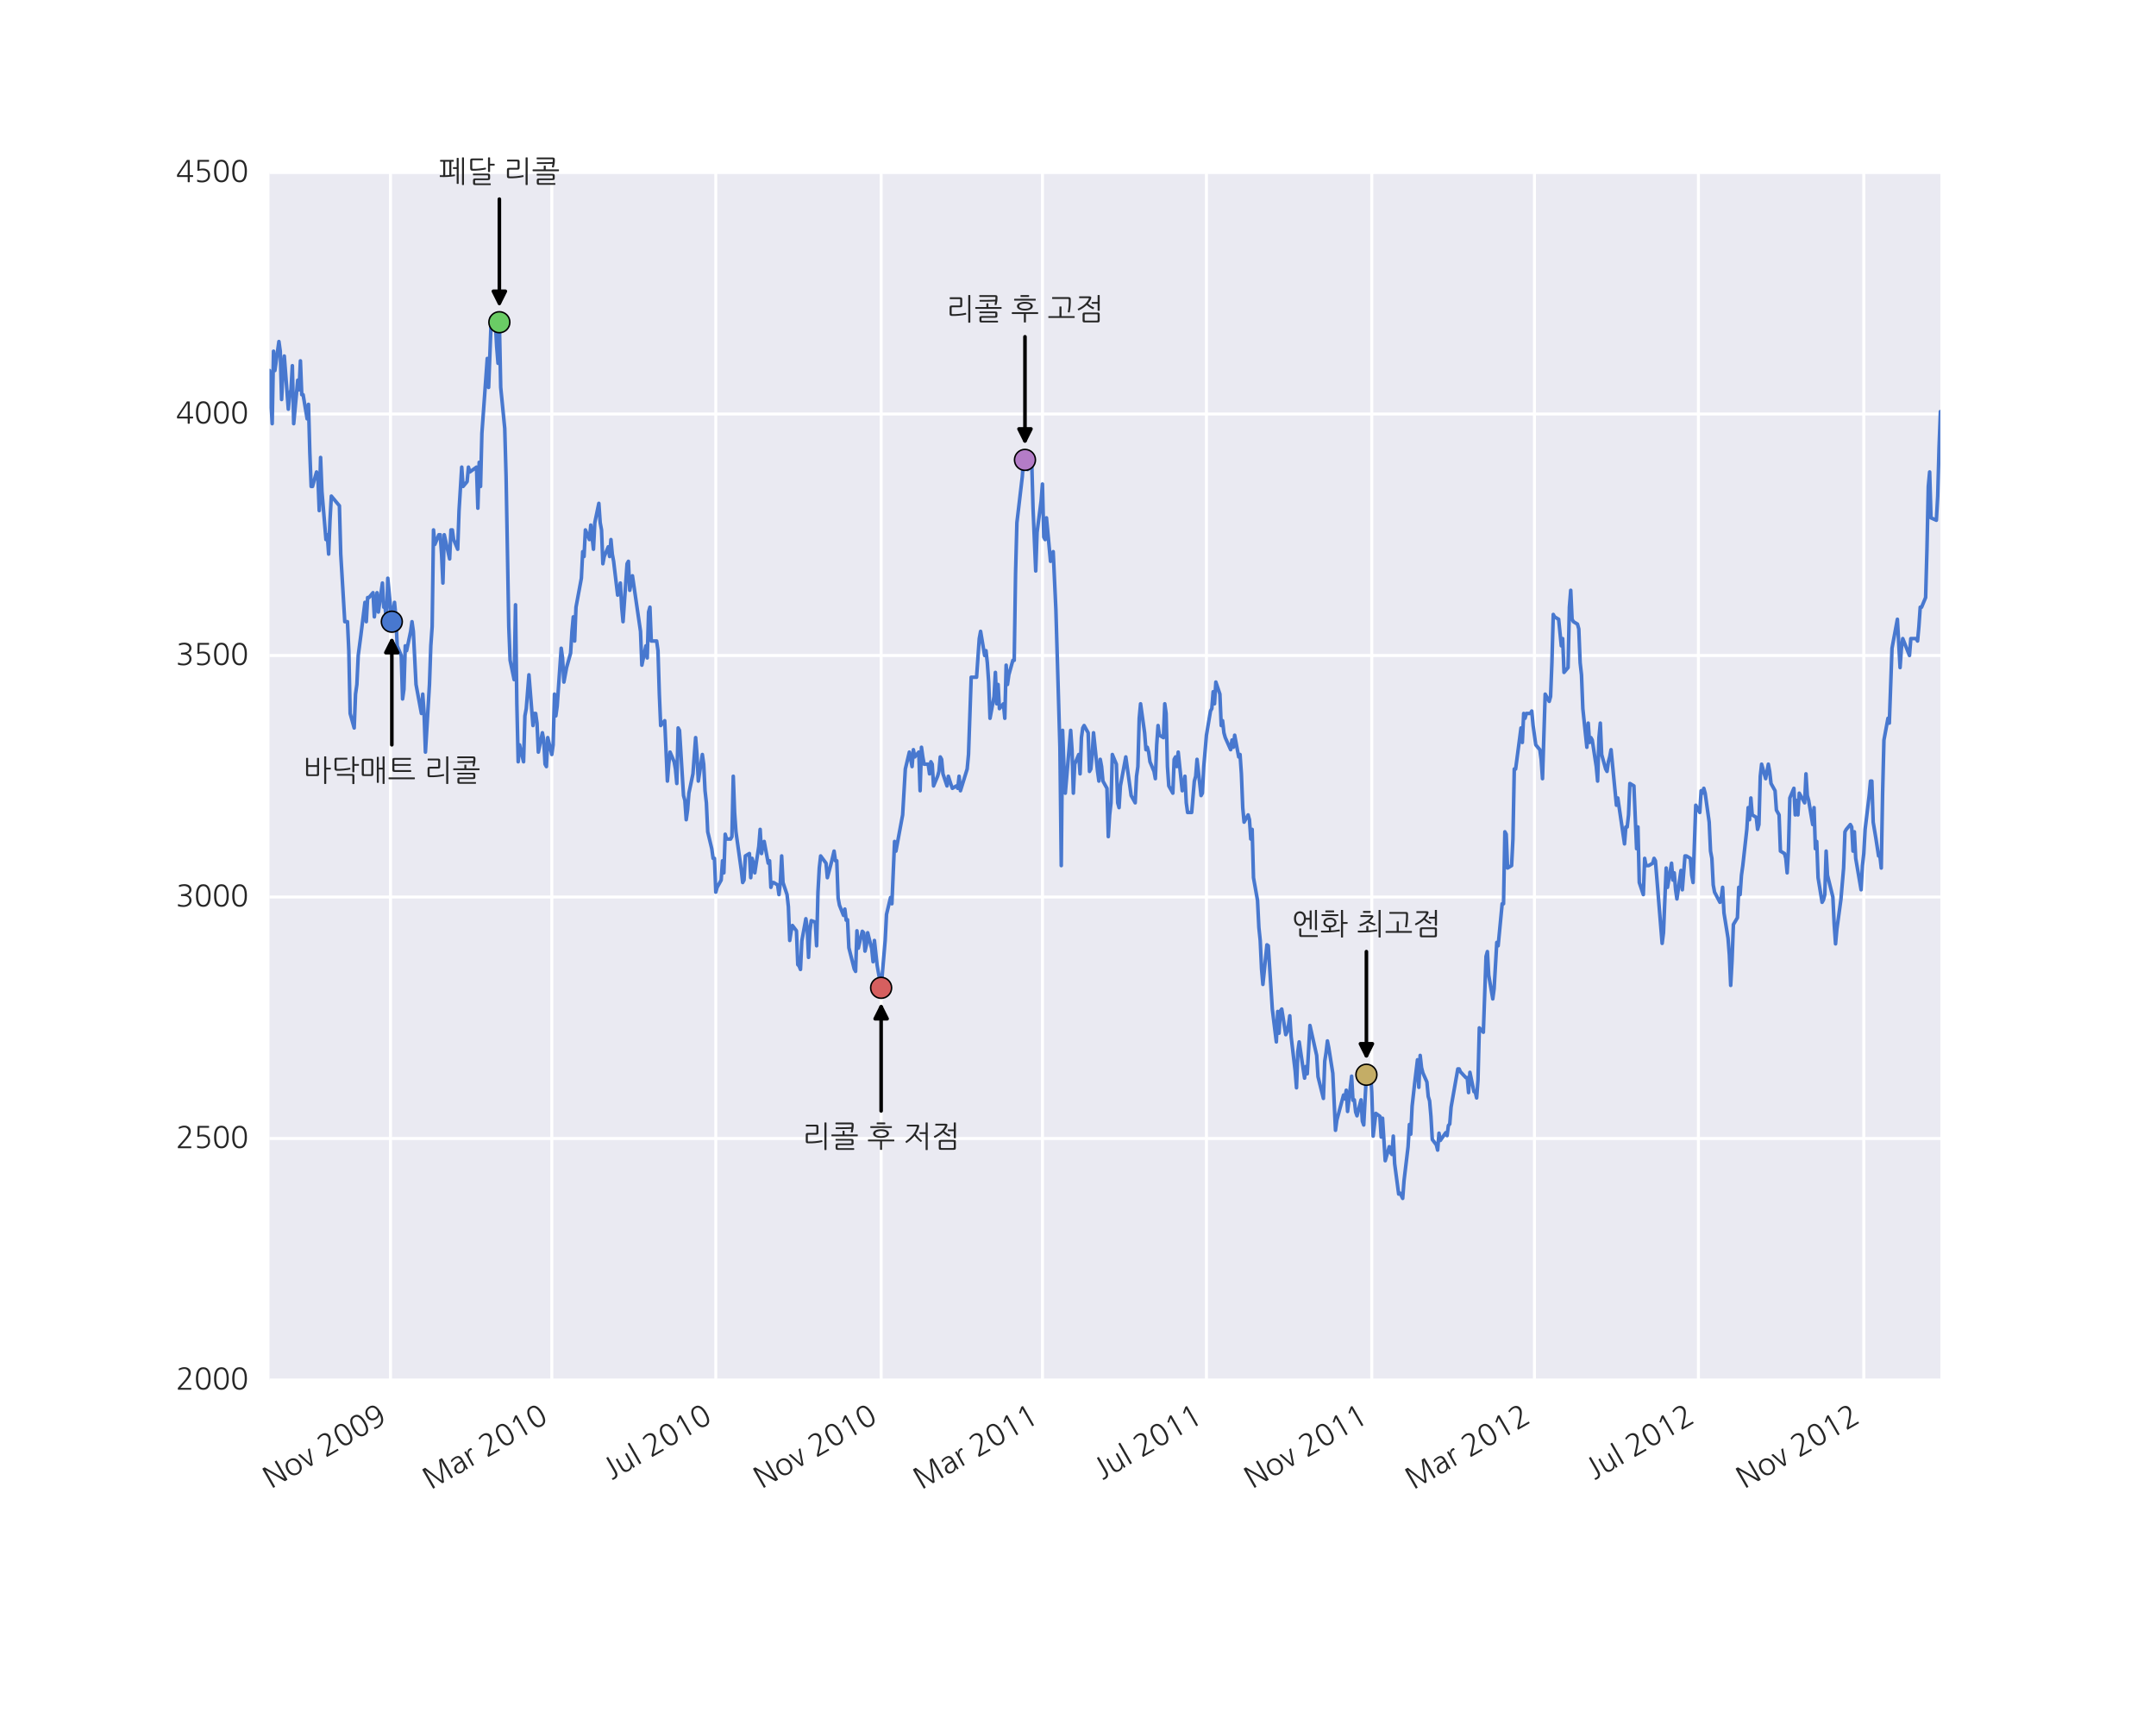 <?xml version="1.0" encoding="utf-8" standalone="no"?>
<!DOCTYPE svg PUBLIC "-//W3C//DTD SVG 1.1//EN"
  "http://www.w3.org/Graphics/SVG/1.1/DTD/svg11.dtd">
<!-- Created with matplotlib (http://matplotlib.org/) -->
<svg height="576pt" version="1.1" viewBox="0 0 720 576" width="720pt" xmlns="http://www.w3.org/2000/svg" xmlns:xlink="http://www.w3.org/1999/xlink">
 <defs>
  <style type="text/css">
*{stroke-linecap:butt;stroke-linejoin:round;stroke-miterlimit:100000;}
  </style>
 </defs>
 <g id="figure_1">
  <g id="patch_1">
   <path d="M 0 576 
L 720 576 
L 720 0 
L 0 0 
z
" style="fill:#ffffff;"/>
  </g>
  <g id="axes_1">
   <g id="patch_2">
    <path d="M 90 460.8 
L 648 460.8 
L 648 57.6 
L 90 57.6 
z
" style="fill:#eaeaf2;"/>
   </g>
   <g id="matplotlib.axis_1">
    <g id="xtick_1">
     <g id="line2d_1">
      <path clip-path="url(#p71e14e7243)" d="M 130.402 460.8 
L 130.402 57.6 
" style="fill:none;stroke:#ffffff;stroke-linecap:round;"/>
     </g>
     <g id="line2d_2">
      <defs>
       <path d="M 0 0 
L 0 0 
" id="macdb9f5151" style="stroke:#262626;"/>
      </defs>
      <g>
       <use style="fill:#262626;stroke:#262626;" x="130.402" xlink:href="#macdb9f5151" y="460.8"/>
      </g>
     </g>
     <g id="line2d_3">
      <g>
       <use style="fill:#262626;stroke:#262626;" x="130.402" xlink:href="#macdb9f5151" y="57.6"/>
      </g>
     </g>
     <g id="text_1">
      <!-- Nov 2009 -->
      <defs>
       <path d="M 16.406 -2.906 
Q 16.406 -4.297 15 -4.297 
L 10.5 -4.297 
Q 9.094 -4.297 9.094 -2.906 
L 9.094 67.094 
Q 9.094 69.203 9.438 69.547 
Q 9.797 69.906 11.906 69.906 
L 16.5 69.906 
Q 17.797 69.906 18.25 69.656 
Q 18.703 69.406 19.203 68.5 
L 56.906 3.797 
L 56.906 68.5 
Q 56.906 69.906 58.297 69.906 
L 62.703 69.906 
Q 64.094 69.906 64.094 68.5 
L 64.094 -1.5 
Q 64.094 -3.594 63.75 -3.938 
Q 63.406 -4.297 61.297 -4.297 
L 55.203 -4.297 
Q 54.406 -4.297 54.047 -4.094 
Q 53.703 -3.906 53.203 -3.094 
L 16.406 60.5 
L 16.406 -2.906 
z
" id="NanumGothic-4e"/>
       <path d="M 28.797 -3 
Q 28.297 -4.297 26.797 -4.297 
L 21.906 -4.297 
Q 20.406 -4.297 20 -3 
L 2.406 48.406 
Q 2.203 48.906 2.5 49.344 
Q 2.797 49.797 3.406 49.797 
L 7.906 49.797 
Q 9.094 49.797 9.703 48.406 
L 24.5 2.594 
L 39.906 48.406 
Q 40.094 49 40.594 49.391 
Q 41.094 49.797 41.703 49.797 
L 46.094 49.797 
Q 46.703 49.797 47 49.344 
Q 47.297 48.906 47.094 48.406 
z
" id="NanumGothic-76"/>
       <path d="M 9 -4.703 
Q 7.906 -4.703 7.344 -4.641 
Q 6.797 -4.594 6.547 -4.344 
Q 6.297 -4.094 6.25 -3.547 
Q 6.203 -3 6.203 -1.906 
L 6.297 0.297 
Q 6.297 1.594 7.094 2.406 
L 23.594 20.594 
Q 42 40.5 42 50.797 
Q 42 56.797 38 60.797 
Q 34.094 64.703 28.297 64.703 
Q 20.203 64.703 11.406 60.203 
Q 10 59.5 9.797 60.797 
L 9.203 64.094 
Q 8.906 65.797 10.203 66.203 
Q 15.297 68.5 19.391 69.594 
Q 23.5 70.703 27.797 70.703 
Q 37.406 70.703 43.094 65.906 
Q 49.5 60.703 49.5 51.094 
Q 49.5 47.406 47.703 43 
Q 45.906 38.594 42.703 33.797 
Q 40.703 31 37.047 26.5 
Q 33.406 22 28.703 16.906 
Q 25.203 13.094 21.75 9.188 
Q 18.297 5.297 14.797 1.5 
L 49.797 1.5 
Q 51.203 1.5 51.203 0.094 
L 51.203 -3.297 
Q 51.203 -4.703 49.797 -4.703 
z
" id="NanumGothic-32"/>
       <path d="M 47.906 32.703 
Q 47.906 64.094 30.703 64.094 
Q 13.5 64.094 13.5 32.703 
Q 13.5 1.203 30.703 1.203 
Q 47.906 1.203 47.906 32.703 
M 55.094 32.703 
Q 55.094 -5.094 30.703 -5.094 
Q 6.094 -5.094 6.094 32.703 
Q 6.094 48.406 10.906 58.203 
Q 17 70.5 30.703 70.5 
Q 44.203 70.5 50.406 58.203 
Q 52.703 53.297 53.891 47 
Q 55.094 40.703 55.094 32.703 
" id="NanumGothic-30"/>
       <path d="M 46.797 45.703 
Q 46.797 53.5 42.594 58.797 
Q 38 64.5 30.406 64.5 
Q 22.297 64.5 17.703 59.406 
Q 13.203 54.594 13.203 46.594 
Q 13.203 38.094 17.297 33.406 
L 17.203 33.406 
Q 21.5 28.797 29.406 28.797 
Q 37.594 28.797 42.203 33.406 
Q 46.797 38.203 46.797 45.703 
M 10.203 -4 
Q 8.703 -3.703 8.906 -1.703 
L 9.203 1.797 
Q 9.406 3 10.797 2.406 
Q 13.297 1.406 15.844 1 
Q 18.406 0.594 21.594 0.594 
Q 28.594 0.594 33.797 3.344 
Q 39 6.094 42.297 11.203 
Q 47.297 19.594 47.5 32.5 
Q 41.406 22.703 29.406 22.703 
Q 20.203 22.703 14 27.406 
Q 6.094 33.5 6.094 46.094 
Q 6.094 57.203 12.594 63.797 
Q 19.203 70.703 30.594 70.703 
Q 54.594 70.703 54.594 35.297 
Q 54.594 -5.406 20.906 -5.406 
Q 16.297 -5.406 10.203 -4 
" id="NanumGothic-39"/>
       <path d="M 48.906 22.703 
Q 48.906 27.406 47.656 31.5 
Q 46.406 35.594 44.203 38.797 
Q 39 45.203 30.703 45.203 
Q 26.5 45.203 23.141 43.547 
Q 19.797 41.906 17.203 38.797 
Q 14.906 35.594 13.656 31.5 
Q 12.406 27.406 12.406 22.703 
Q 12.406 17.906 13.656 13.797 
Q 14.906 9.703 17.203 6.594 
Q 22.5 0.094 30.703 0.094 
Q 34.906 0.094 38.25 1.797 
Q 41.594 3.5 44.203 6.594 
Q 46.406 9.703 47.656 13.797 
Q 48.906 17.906 48.906 22.703 
M 56.297 22.703 
Q 56.297 16.797 54.594 11.75 
Q 52.906 6.703 50.094 2.906 
Q 46.594 -1.297 41.75 -3.594 
Q 36.906 -5.906 30.703 -5.906 
Q 24.5 -5.906 19.594 -3.594 
Q 14.703 -1.297 11.203 2.906 
Q 8.406 6.703 6.75 11.75 
Q 5.094 16.797 5.094 22.703 
Q 5.094 34.797 11.203 42.5 
Q 18.203 51.203 30.703 51.203 
Q 37 51.203 41.797 49.047 
Q 46.594 46.906 50.094 42.5 
Q 56.297 34.594 56.297 22.703 
" id="NanumGothic-6f"/>
       <path id="NanumGothic-20"/>
      </defs>
      <g style="fill:#262626;" transform="translate(90.271 496.917)rotate(-30.0)scale(0.1 -0.1)">
       <use xlink:href="#NanumGothic-4e"/>
       <use x="72.7" xlink:href="#NanumGothic-6f"/>
       <use x="133.3" xlink:href="#NanumGothic-76"/>
       <use x="181.7" xlink:href="#NanumGothic-20"/>
       <use x="209.7" xlink:href="#NanumGothic-32"/>
       <use x="270.3" xlink:href="#NanumGothic-30"/>
       <use x="330.9" xlink:href="#NanumGothic-30"/>
       <use x="391.5" xlink:href="#NanumGothic-39"/>
      </g>
     </g>
    </g>
    <g id="xtick_2">
     <g id="line2d_4">
      <path clip-path="url(#p71e14e7243)" d="M 184.272 460.8 
L 184.272 57.6 
" style="fill:none;stroke:#ffffff;stroke-linecap:round;"/>
     </g>
     <g id="line2d_5">
      <g>
       <use style="fill:#262626;stroke:#262626;" x="184.272" xlink:href="#macdb9f5151" y="460.8"/>
      </g>
     </g>
     <g id="line2d_6">
      <g>
       <use style="fill:#262626;stroke:#262626;" x="184.272" xlink:href="#macdb9f5151" y="57.6"/>
      </g>
     </g>
     <g id="text_2">
      <!-- Mar 2010 -->
      <defs>
       <path d="M 36.906 -3.297 
Q 36.906 -4.703 35.5 -4.703 
L 31.406 -4.703 
Q 30 -4.703 30 -3.297 
L 30 61.703 
Q 26.906 59.094 24.203 56.797 
Q 21.5 54.5 18.5 51.906 
Q 17.406 51 16.5 52.094 
L 14.5 54.5 
Q 14.203 55 14.203 55.547 
Q 14.203 56.094 14.703 56.5 
L 30.203 69.5 
Q 30.594 69.906 31.406 69.906 
L 34.094 69.906 
Q 36.203 69.906 36.547 69.547 
Q 36.906 69.203 36.906 67.094 
z
" id="NanumGothic-31"/>
       <path d="M 86.297 -2.906 
Q 86.297 -4.297 84.906 -4.297 
L 80.406 -4.297 
Q 79 -4.297 79 -2.906 
L 79 63.406 
Q 71.594 45 65.703 30.5 
Q 63.203 24.297 60.797 18.344 
Q 58.406 12.406 56.5 7.75 
Q 54.594 3.094 53.391 0.188 
Q 52.203 -2.703 52.203 -2.797 
Q 51.703 -3.797 50.703 -3.797 
L 46.203 -3.797 
Q 45.5 -3.797 45.203 -3.547 
Q 44.906 -3.297 44.703 -2.797 
L 17.094 63.406 
L 17.094 -2.906 
Q 17.094 -4.297 15.703 -4.297 
L 11.203 -4.297 
Q 9.797 -4.297 9.797 -2.906 
L 9.797 67.094 
Q 9.797 69.203 10.141 69.547 
Q 10.5 69.906 12.594 69.906 
L 20.094 69.906 
Q 20.906 69.906 21.25 69.703 
Q 21.594 69.5 21.906 68.703 
L 48.5 4 
L 74.297 68.797 
Q 74.703 69.906 75.906 69.906 
L 83.5 69.906 
Q 85.594 69.906 85.938 69.547 
Q 86.297 69.203 86.297 67.094 
z
" id="NanumGothic-4d"/>
       <path d="M 40.094 23.906 
L 38.203 23.906 
Q 32.594 24.094 28.25 23.438 
Q 23.906 22.797 21 21.703 
Q 16.797 20.203 14.688 17.25 
Q 12.594 14.297 12.594 10.203 
Q 12.594 7.703 13.391 5.547 
Q 14.203 3.406 15.906 2.203 
Q 18.906 -0.203 23.906 -0.203 
Q 27.406 -0.203 30.344 1.188 
Q 33.297 2.594 35.5 5.188 
Q 37.703 7.797 38.891 11.641 
Q 40.094 15.5 40.094 20.5 
z
M 11.594 41.406 
Q 11.094 41.094 10.641 41.25 
Q 10.203 41.406 10.203 41.906 
L 10.203 45.703 
Q 10.203 47.094 11.594 47.797 
Q 15.094 49.703 19.047 50.453 
Q 23 51.203 27.703 51.203 
Q 37.703 51.203 42.297 46.453 
Q 46.906 41.703 46.906 32.094 
L 46.906 7 
Q 46.906 4 47 1.641 
Q 47.094 -0.703 47.297 -2.906 
Q 47.297 -4.297 45.906 -4.297 
L 42.297 -4.297 
Q 40.906 -4.297 40.906 -2.906 
L 40.906 4.797 
Q 38.797 -0.297 33.844 -3.094 
Q 28.906 -5.906 23.094 -5.906 
Q 13 -5.906 8.297 0 
Q 6.703 2 5.891 4.641 
Q 5.094 7.297 5.094 9.906 
Q 5.094 16 7.938 20.391 
Q 10.797 24.797 16.703 27 
Q 23.906 29.594 38.797 29.594 
L 40.094 29.594 
L 40.094 32.594 
Q 40.094 38.906 37.25 42.203 
Q 34.406 45.5 27.703 45.5 
Q 23.203 45.5 19.203 44.547 
Q 15.203 43.594 11.594 41.406 
" id="NanumGothic-61"/>
       <path d="M 34.703 43.703 
Q 32.906 44.297 29.906 44.297 
Q 22.5 44.297 18.906 37 
Q 16.094 31.297 16.094 22.406 
L 16.094 -2.906 
Q 16.094 -4.297 14.703 -4.297 
L 10.797 -4.297 
Q 9.406 -4.297 9.406 -2.906 
L 9.406 37.703 
Q 9.406 41.297 9.344 43.547 
Q 9.297 45.797 9.203 48.406 
Q 9.203 49.797 10.594 49.797 
L 14.297 49.797 
Q 15.703 49.797 15.703 48.406 
L 15.703 38.594 
Q 20.594 51.203 30.094 51.203 
Q 32.406 51.203 34.703 50.594 
Q 35.297 50.406 35.75 49.953 
Q 36.203 49.5 36.203 48.703 
L 36.203 44.5 
Q 36.203 43.906 35.703 43.703 
Q 35.203 43.5 34.703 43.703 
" id="NanumGothic-72"/>
      </defs>
      <g style="fill:#262626;" transform="translate(143.622 497.217)rotate(-30.0)scale(0.1 -0.1)">
       <use xlink:href="#NanumGothic-4d"/>
       <use x="96.9" xlink:href="#NanumGothic-61"/>
       <use x="151.4" xlink:href="#NanumGothic-72"/>
       <use x="187.7" xlink:href="#NanumGothic-20"/>
       <use x="215.7" xlink:href="#NanumGothic-32"/>
       <use x="276.3" xlink:href="#NanumGothic-30"/>
       <use x="336.9" xlink:href="#NanumGothic-31"/>
       <use x="397.5" xlink:href="#NanumGothic-30"/>
      </g>
     </g>
    </g>
    <g id="xtick_3">
     <g id="line2d_7">
      <path clip-path="url(#p71e14e7243)" d="M 239.039 460.8 
L 239.039 57.6 
" style="fill:none;stroke:#ffffff;stroke-linecap:round;"/>
     </g>
     <g id="line2d_8">
      <g>
       <use style="fill:#262626;stroke:#262626;" x="239.039" xlink:href="#macdb9f5151" y="460.8"/>
      </g>
     </g>
     <g id="line2d_9">
      <g>
       <use style="fill:#262626;stroke:#262626;" x="239.039" xlink:href="#macdb9f5151" y="57.6"/>
      </g>
     </g>
     <g id="text_3">
      <!-- Jul 2010 -->
      <defs>
       <path d="M 52.297 -2.906 
Q 52.297 -4.297 50.906 -4.297 
L 47.297 -4.297 
Q 45.906 -4.297 45.906 -2.906 
L 45.906 5.406 
Q 43.297 -0.594 38.938 -3.25 
Q 34.594 -5.906 28 -5.906 
Q 9.297 -5.906 9.297 15 
L 9.297 48.406 
Q 9.297 49.797 10.703 49.797 
L 14.703 49.797 
Q 16.094 49.797 16.094 48.406 
L 16.094 16.797 
Q 16.094 -0.203 29.094 -0.203 
Q 32.906 -0.203 35.953 1.438 
Q 39 3.094 41.094 5.938 
Q 43.203 8.797 44.297 12.594 
Q 45.406 16.406 45.297 20.594 
L 45.297 48.406 
Q 45.297 49.797 46.703 49.797 
L 50.703 49.797 
Q 52.094 49.797 52.094 48.406 
L 52.094 8.203 
Q 52.094 4.906 52.141 2.297 
Q 52.203 -0.297 52.297 -2.906 
" id="NanumGothic-75"/>
       <path d="M 16.5 -2.906 
Q 16.5 -4.297 15.094 -4.297 
L 10.703 -4.297 
Q 9.297 -4.297 9.297 -2.906 
L 9.297 73.797 
Q 9.297 75.203 10.703 75.203 
L 15.094 75.203 
Q 16.5 75.203 16.5 73.797 
L 16.5 -2.906 
z
" id="NanumGothic-6c"/>
       <path d="M 3.797 -5 
Q 3 -4.797 2.703 -4.297 
Q 2.406 -3.797 2.406 -3.203 
L 2.406 0.406 
Q 2.406 1.703 3.797 1.406 
Q 4.906 1 6.344 0.844 
Q 7.797 0.703 9.297 0.703 
Q 20.406 0.703 20.406 14.594 
L 20.406 68.297 
Q 20.406 69.703 21.797 69.703 
L 26.297 69.703 
Q 27.703 69.703 27.703 68.297 
L 27.703 14.703 
Q 27.703 5.703 23.703 0.297 
Q 19 -5.594 10.094 -5.594 
Q 8.406 -5.594 6.797 -5.391 
Q 5.203 -5.203 3.797 -5 
" id="NanumGothic-4a"/>
      </defs>
      <g style="fill:#262626;" transform="translate(204.158 493.886)rotate(-30.0)scale(0.1 -0.1)">
       <use xlink:href="#NanumGothic-4a"/>
       <use x="36.3" xlink:href="#NanumGothic-75"/>
       <use x="96.9" xlink:href="#NanumGothic-6c"/>
       <use x="121.1" xlink:href="#NanumGothic-20"/>
       <use x="149.1" xlink:href="#NanumGothic-32"/>
       <use x="209.7" xlink:href="#NanumGothic-30"/>
       <use x="270.3" xlink:href="#NanumGothic-31"/>
       <use x="330.9" xlink:href="#NanumGothic-30"/>
      </g>
     </g>
    </g>
    <g id="xtick_4">
     <g id="line2d_10">
      <path clip-path="url(#p71e14e7243)" d="M 294.256 460.8 
L 294.256 57.6 
" style="fill:none;stroke:#ffffff;stroke-linecap:round;"/>
     </g>
     <g id="line2d_11">
      <g>
       <use style="fill:#262626;stroke:#262626;" x="294.256" xlink:href="#macdb9f5151" y="460.8"/>
      </g>
     </g>
     <g id="line2d_12">
      <g>
       <use style="fill:#262626;stroke:#262626;" x="294.256" xlink:href="#macdb9f5151" y="57.6"/>
      </g>
     </g>
     <g id="text_4">
      <!-- Nov 2010 -->
      <g style="fill:#262626;" transform="translate(254.125 496.917)rotate(-30.0)scale(0.1 -0.1)">
       <use xlink:href="#NanumGothic-4e"/>
       <use x="72.7" xlink:href="#NanumGothic-6f"/>
       <use x="133.3" xlink:href="#NanumGothic-76"/>
       <use x="181.7" xlink:href="#NanumGothic-20"/>
       <use x="209.7" xlink:href="#NanumGothic-32"/>
       <use x="270.3" xlink:href="#NanumGothic-30"/>
       <use x="330.9" xlink:href="#NanumGothic-31"/>
       <use x="391.5" xlink:href="#NanumGothic-30"/>
      </g>
     </g>
    </g>
    <g id="xtick_5">
     <g id="line2d_13">
      <path clip-path="url(#p71e14e7243)" d="M 348.126 460.8 
L 348.126 57.6 
" style="fill:none;stroke:#ffffff;stroke-linecap:round;"/>
     </g>
     <g id="line2d_14">
      <g>
       <use style="fill:#262626;stroke:#262626;" x="348.126" xlink:href="#macdb9f5151" y="460.8"/>
      </g>
     </g>
     <g id="line2d_15">
      <g>
       <use style="fill:#262626;stroke:#262626;" x="348.126" xlink:href="#macdb9f5151" y="57.6"/>
      </g>
     </g>
     <g id="text_5">
      <!-- Mar 2011 -->
      <g style="fill:#262626;" transform="translate(307.475 497.217)rotate(-30.0)scale(0.1 -0.1)">
       <use xlink:href="#NanumGothic-4d"/>
       <use x="96.9" xlink:href="#NanumGothic-61"/>
       <use x="151.4" xlink:href="#NanumGothic-72"/>
       <use x="187.7" xlink:href="#NanumGothic-20"/>
       <use x="215.7" xlink:href="#NanumGothic-32"/>
       <use x="276.3" xlink:href="#NanumGothic-30"/>
       <use x="336.9" xlink:href="#NanumGothic-31"/>
       <use x="397.5" xlink:href="#NanumGothic-31"/>
      </g>
     </g>
    </g>
    <g id="xtick_6">
     <g id="line2d_16">
      <path clip-path="url(#p71e14e7243)" d="M 402.893 460.8 
L 402.893 57.6 
" style="fill:none;stroke:#ffffff;stroke-linecap:round;"/>
     </g>
     <g id="line2d_17">
      <g>
       <use style="fill:#262626;stroke:#262626;" x="402.893" xlink:href="#macdb9f5151" y="460.8"/>
      </g>
     </g>
     <g id="line2d_18">
      <g>
       <use style="fill:#262626;stroke:#262626;" x="402.893" xlink:href="#macdb9f5151" y="57.6"/>
      </g>
     </g>
     <g id="text_6">
      <!-- Jul 2011 -->
      <g style="fill:#262626;" transform="translate(368.011 493.886)rotate(-30.0)scale(0.1 -0.1)">
       <use xlink:href="#NanumGothic-4a"/>
       <use x="36.3" xlink:href="#NanumGothic-75"/>
       <use x="96.9" xlink:href="#NanumGothic-6c"/>
       <use x="121.1" xlink:href="#NanumGothic-20"/>
       <use x="149.1" xlink:href="#NanumGothic-32"/>
       <use x="209.7" xlink:href="#NanumGothic-30"/>
       <use x="270.3" xlink:href="#NanumGothic-31"/>
       <use x="330.9" xlink:href="#NanumGothic-31"/>
      </g>
     </g>
    </g>
    <g id="xtick_7">
     <g id="line2d_19">
      <path clip-path="url(#p71e14e7243)" d="M 458.109 460.8 
L 458.109 57.6 
" style="fill:none;stroke:#ffffff;stroke-linecap:round;"/>
     </g>
     <g id="line2d_20">
      <g>
       <use style="fill:#262626;stroke:#262626;" x="458.109" xlink:href="#macdb9f5151" y="460.8"/>
      </g>
     </g>
     <g id="line2d_21">
      <g>
       <use style="fill:#262626;stroke:#262626;" x="458.109" xlink:href="#macdb9f5151" y="57.6"/>
      </g>
     </g>
     <g id="text_7">
      <!-- Nov 2011 -->
      <g style="fill:#262626;" transform="translate(417.979 496.917)rotate(-30.0)scale(0.1 -0.1)">
       <use xlink:href="#NanumGothic-4e"/>
       <use x="72.7" xlink:href="#NanumGothic-6f"/>
       <use x="133.3" xlink:href="#NanumGothic-76"/>
       <use x="181.7" xlink:href="#NanumGothic-20"/>
       <use x="209.7" xlink:href="#NanumGothic-32"/>
       <use x="270.3" xlink:href="#NanumGothic-30"/>
       <use x="330.9" xlink:href="#NanumGothic-31"/>
       <use x="391.5" xlink:href="#NanumGothic-31"/>
      </g>
     </g>
    </g>
    <g id="xtick_8">
     <g id="line2d_22">
      <path clip-path="url(#p71e14e7243)" d="M 512.428 460.8 
L 512.428 57.6 
" style="fill:none;stroke:#ffffff;stroke-linecap:round;"/>
     </g>
     <g id="line2d_23">
      <g>
       <use style="fill:#262626;stroke:#262626;" x="512.428" xlink:href="#macdb9f5151" y="460.8"/>
      </g>
     </g>
     <g id="line2d_24">
      <g>
       <use style="fill:#262626;stroke:#262626;" x="512.428" xlink:href="#macdb9f5151" y="57.6"/>
      </g>
     </g>
     <g id="text_8">
      <!-- Mar 2012 -->
      <g style="fill:#262626;" transform="translate(471.778 497.217)rotate(-30.0)scale(0.1 -0.1)">
       <use xlink:href="#NanumGothic-4d"/>
       <use x="96.9" xlink:href="#NanumGothic-61"/>
       <use x="151.4" xlink:href="#NanumGothic-72"/>
       <use x="187.7" xlink:href="#NanumGothic-20"/>
       <use x="215.7" xlink:href="#NanumGothic-32"/>
       <use x="276.3" xlink:href="#NanumGothic-30"/>
       <use x="336.9" xlink:href="#NanumGothic-31"/>
       <use x="397.5" xlink:href="#NanumGothic-32"/>
      </g>
     </g>
    </g>
    <g id="xtick_9">
     <g id="line2d_25">
      <path clip-path="url(#p71e14e7243)" d="M 567.195 460.8 
L 567.195 57.6 
" style="fill:none;stroke:#ffffff;stroke-linecap:round;"/>
     </g>
     <g id="line2d_26">
      <g>
       <use style="fill:#262626;stroke:#262626;" x="567.195" xlink:href="#macdb9f5151" y="460.8"/>
      </g>
     </g>
     <g id="line2d_27">
      <g>
       <use style="fill:#262626;stroke:#262626;" x="567.195" xlink:href="#macdb9f5151" y="57.6"/>
      </g>
     </g>
     <g id="text_9">
      <!-- Jul 2012 -->
      <g style="fill:#262626;" transform="translate(532.314 493.886)rotate(-30.0)scale(0.1 -0.1)">
       <use xlink:href="#NanumGothic-4a"/>
       <use x="36.3" xlink:href="#NanumGothic-75"/>
       <use x="96.9" xlink:href="#NanumGothic-6c"/>
       <use x="121.1" xlink:href="#NanumGothic-20"/>
       <use x="149.1" xlink:href="#NanumGothic-32"/>
       <use x="209.7" xlink:href="#NanumGothic-30"/>
       <use x="270.3" xlink:href="#NanumGothic-31"/>
       <use x="330.9" xlink:href="#NanumGothic-32"/>
      </g>
     </g>
    </g>
    <g id="xtick_10">
     <g id="line2d_28">
      <path clip-path="url(#p71e14e7243)" d="M 622.412 460.8 
L 622.412 57.6 
" style="fill:none;stroke:#ffffff;stroke-linecap:round;"/>
     </g>
     <g id="line2d_29">
      <g>
       <use style="fill:#262626;stroke:#262626;" x="622.412" xlink:href="#macdb9f5151" y="460.8"/>
      </g>
     </g>
     <g id="line2d_30">
      <g>
       <use style="fill:#262626;stroke:#262626;" x="622.412" xlink:href="#macdb9f5151" y="57.6"/>
      </g>
     </g>
     <g id="text_10">
      <!-- Nov 2012 -->
      <g style="fill:#262626;" transform="translate(582.281 496.917)rotate(-30.0)scale(0.1 -0.1)">
       <use xlink:href="#NanumGothic-4e"/>
       <use x="72.7" xlink:href="#NanumGothic-6f"/>
       <use x="133.3" xlink:href="#NanumGothic-76"/>
       <use x="181.7" xlink:href="#NanumGothic-20"/>
       <use x="209.7" xlink:href="#NanumGothic-32"/>
       <use x="270.3" xlink:href="#NanumGothic-30"/>
       <use x="330.9" xlink:href="#NanumGothic-31"/>
       <use x="391.5" xlink:href="#NanumGothic-32"/>
      </g>
     </g>
    </g>
   </g>
   <g id="matplotlib.axis_2">
    <g id="ytick_1">
     <g id="line2d_31">
      <path clip-path="url(#p71e14e7243)" d="M 90 460.8 
L 648 460.8 
" style="fill:none;stroke:#ffffff;stroke-linecap:round;"/>
     </g>
     <g id="line2d_32">
      <g>
       <use style="fill:#262626;stroke:#262626;" x="90.0" xlink:href="#macdb9f5151" y="460.8"/>
      </g>
     </g>
     <g id="line2d_33">
      <g>
       <use style="fill:#262626;stroke:#262626;" x="648.0" xlink:href="#macdb9f5151" y="460.8"/>
      </g>
     </g>
     <g id="text_11">
      <!-- 2000 -->
      <g style="fill:#262626;" transform="translate(58.763 463.58)scale(0.1 -0.1)">
       <use xlink:href="#NanumGothic-32"/>
       <use x="60.6" xlink:href="#NanumGothic-30"/>
       <use x="121.2" xlink:href="#NanumGothic-30"/>
       <use x="181.8" xlink:href="#NanumGothic-30"/>
      </g>
     </g>
    </g>
    <g id="ytick_2">
     <g id="line2d_34">
      <path clip-path="url(#p71e14e7243)" d="M 90 380.16 
L 648 380.16 
" style="fill:none;stroke:#ffffff;stroke-linecap:round;"/>
     </g>
     <g id="line2d_35">
      <g>
       <use style="fill:#262626;stroke:#262626;" x="90.0" xlink:href="#macdb9f5151" y="380.16"/>
      </g>
     </g>
     <g id="line2d_36">
      <g>
       <use style="fill:#262626;stroke:#262626;" x="648.0" xlink:href="#macdb9f5151" y="380.16"/>
      </g>
     </g>
     <g id="text_12">
      <!-- 2500 -->
      <defs>
       <path d="M 11.5 -3.203 
Q 10.094 -2.703 10.094 -1.406 
L 10.094 2.797 
Q 10.094 4.5 11.5 3.797 
Q 15.094 2.094 18.547 1.391 
Q 22 0.703 26.094 0.703 
Q 34.906 0.703 40.406 5 
Q 46.406 9.594 46.406 18.203 
Q 46.406 35.094 27.094 35.094 
Q 23.297 35.094 20.25 34.688 
Q 17.203 34.297 13.5 33.297 
Q 12.406 33 11.703 33.547 
Q 11 34.094 11 35.203 
L 11.594 67.094 
Q 11.594 69.203 11.938 69.547 
Q 12.297 69.906 14.406 69.906 
L 48.594 69.906 
Q 50 69.906 50 68.5 
L 50 65.203 
Q 50 63.797 48.594 63.797 
L 18.406 63.797 
Q 18.297 57.5 18.141 51.5 
Q 18 45.5 17.906 39.203 
Q 22.797 41.094 29.797 41.094 
Q 40.297 41.094 46.797 35.406 
Q 53.297 29.5 53.297 19.594 
Q 53.297 7.5 45.797 0.906 
Q 38.594 -5.406 26.094 -5.406 
Q 21.594 -5.406 18.297 -4.906 
Q 15 -4.406 11.5 -3.203 
" id="NanumGothic-35"/>
      </defs>
      <g style="fill:#262626;" transform="translate(58.763 382.94)scale(0.1 -0.1)">
       <use xlink:href="#NanumGothic-32"/>
       <use x="60.6" xlink:href="#NanumGothic-35"/>
       <use x="121.2" xlink:href="#NanumGothic-30"/>
       <use x="181.8" xlink:href="#NanumGothic-30"/>
      </g>
     </g>
    </g>
    <g id="ytick_3">
     <g id="line2d_37">
      <path clip-path="url(#p71e14e7243)" d="M 90 299.52 
L 648 299.52 
" style="fill:none;stroke:#ffffff;stroke-linecap:round;"/>
     </g>
     <g id="line2d_38">
      <g>
       <use style="fill:#262626;stroke:#262626;" x="90.0" xlink:href="#macdb9f5151" y="299.52"/>
      </g>
     </g>
     <g id="line2d_39">
      <g>
       <use style="fill:#262626;stroke:#262626;" x="648.0" xlink:href="#macdb9f5151" y="299.52"/>
      </g>
     </g>
     <g id="text_13">
      <!-- 3000 -->
      <defs>
       <path d="M 7.703 -3 
Q 6.203 -2.594 6.406 -0.703 
L 6.797 3.203 
Q 7 4.406 8.406 3.797 
Q 12.594 2.094 16.344 1.391 
Q 20.094 0.703 25.094 0.594 
Q 33 0.5 38.406 4.594 
Q 44.703 8.797 44.703 16.906 
Q 44.703 31.094 23.406 31.094 
L 18.203 31.094 
Q 16.906 31.094 16.906 32.203 
L 16.906 35.906 
Q 16.906 37.203 18.203 37.203 
L 18.703 37.203 
Q 29.406 37.203 35.406 39.5 
Q 44.5 43 44.5 52.094 
Q 44.5 55 42.953 57.453 
Q 41.406 59.906 38.797 61.594 
Q 36.406 63 33.406 63.797 
Q 30.406 64.594 27.094 64.594 
Q 23.703 64.594 19.594 63.688 
Q 15.5 62.797 11.703 61.297 
Q 10.406 60.797 10.203 62.094 
L 9.797 65.797 
Q 9.5 67.203 11.094 67.797 
Q 15.594 69.297 19.5 70 
Q 23.406 70.703 27.797 70.703 
Q 37.906 70.703 44.297 66.406 
Q 51.594 61.5 51.594 52.094 
Q 51.594 45.406 46.797 40.5 
Q 42.797 36.203 36.406 34.203 
Q 39.594 33.797 42.344 32.5 
Q 45.094 31.203 47.094 28.906 
Q 49.406 26.406 50.594 23.25 
Q 51.797 20.094 51.797 16.297 
Q 51.797 11.297 49.75 7.25 
Q 47.703 3.203 43.906 0.297 
Q 40.203 -2.406 35.391 -3.953 
Q 30.594 -5.5 24.703 -5.406 
Q 19.406 -5.297 15.547 -4.797 
Q 11.703 -4.297 7.703 -3 
" id="NanumGothic-33"/>
      </defs>
      <g style="fill:#262626;" transform="translate(58.763 302.3)scale(0.1 -0.1)">
       <use xlink:href="#NanumGothic-33"/>
       <use x="60.6" xlink:href="#NanumGothic-30"/>
       <use x="121.2" xlink:href="#NanumGothic-30"/>
       <use x="181.8" xlink:href="#NanumGothic-30"/>
      </g>
     </g>
    </g>
    <g id="ytick_4">
     <g id="line2d_40">
      <path clip-path="url(#p71e14e7243)" d="M 90 218.88 
L 648 218.88 
" style="fill:none;stroke:#ffffff;stroke-linecap:round;"/>
     </g>
     <g id="line2d_41">
      <g>
       <use style="fill:#262626;stroke:#262626;" x="90.0" xlink:href="#macdb9f5151" y="218.88"/>
      </g>
     </g>
     <g id="line2d_42">
      <g>
       <use style="fill:#262626;stroke:#262626;" x="648.0" xlink:href="#macdb9f5151" y="218.88"/>
      </g>
     </g>
     <g id="text_14">
      <!-- 3500 -->
      <g style="fill:#262626;" transform="translate(58.763 221.66)scale(0.1 -0.1)">
       <use xlink:href="#NanumGothic-33"/>
       <use x="60.6" xlink:href="#NanumGothic-35"/>
       <use x="121.2" xlink:href="#NanumGothic-30"/>
       <use x="181.8" xlink:href="#NanumGothic-30"/>
      </g>
     </g>
    </g>
    <g id="ytick_5">
     <g id="line2d_43">
      <path clip-path="url(#p71e14e7243)" d="M 90 138.24 
L 648 138.24 
" style="fill:none;stroke:#ffffff;stroke-linecap:round;"/>
     </g>
     <g id="line2d_44">
      <g>
       <use style="fill:#262626;stroke:#262626;" x="90.0" xlink:href="#macdb9f5151" y="138.24"/>
      </g>
     </g>
     <g id="line2d_45">
      <g>
       <use style="fill:#262626;stroke:#262626;" x="648.0" xlink:href="#macdb9f5151" y="138.24"/>
      </g>
     </g>
     <g id="text_15">
      <!-- 4000 -->
      <defs>
       <path d="M 39.203 19 
L 39.203 63.594 
Q 31.797 52.406 24.5 41.297 
Q 17.203 30.203 9.703 19 
z
M 46 -3.297 
Q 46 -4.703 44.594 -4.703 
L 40.594 -4.703 
Q 39.203 -4.703 39.203 -3.297 
L 39.203 12.906 
L 6.203 12.906 
Q 4.094 12.906 3.75 13.25 
Q 3.406 13.594 3.406 15.703 
L 3.406 18.797 
Q 3.406 19.703 3.5 20 
Q 3.594 20.297 4.094 21.094 
L 36 68.703 
Q 36.594 69.594 36.844 69.75 
Q 37.094 69.906 38.203 69.906 
L 43.203 69.906 
Q 45.297 69.906 45.641 69.547 
Q 46 69.203 46 67.094 
L 46 19 
L 55.906 19 
Q 57.297 19 57.297 17.594 
L 57.297 14.297 
Q 57.297 12.906 55.906 12.906 
L 46 12.906 
z
" id="NanumGothic-34"/>
      </defs>
      <g style="fill:#262626;" transform="translate(58.763 141.02)scale(0.1 -0.1)">
       <use xlink:href="#NanumGothic-34"/>
       <use x="60.6" xlink:href="#NanumGothic-30"/>
       <use x="121.2" xlink:href="#NanumGothic-30"/>
       <use x="181.8" xlink:href="#NanumGothic-30"/>
      </g>
     </g>
    </g>
    <g id="ytick_6">
     <g id="line2d_46">
      <path clip-path="url(#p71e14e7243)" d="M 90 57.6 
L 648 57.6 
" style="fill:none;stroke:#ffffff;stroke-linecap:round;"/>
     </g>
     <g id="line2d_47">
      <g>
       <use style="fill:#262626;stroke:#262626;" x="90.0" xlink:href="#macdb9f5151" y="57.6"/>
      </g>
     </g>
     <g id="line2d_48">
      <g>
       <use style="fill:#262626;stroke:#262626;" x="648.0" xlink:href="#macdb9f5151" y="57.6"/>
      </g>
     </g>
     <g id="text_16">
      <!-- 4500 -->
      <g style="fill:#262626;" transform="translate(58.763 60.38)scale(0.1 -0.1)">
       <use xlink:href="#NanumGothic-34"/>
       <use x="60.6" xlink:href="#NanumGothic-35"/>
       <use x="121.2" xlink:href="#NanumGothic-30"/>
       <use x="181.8" xlink:href="#NanumGothic-30"/>
      </g>
     </g>
    </g>
   </g>
   <g id="line2d_49">
    <path clip-path="url(#p71e14e7243)" d="M 90 123.725 
L 90.449 133.402 
L 90.898 141.466 
L 91.347 117.274 
L 91.796 123.725 
L 93.142 114.048 
L 93.591 117.274 
L 94.04 133.402 
L 94.489 123.725 
L 94.938 118.886 
L 96.285 136.627 
L 96.734 131.789 
L 97.183 130.176 
L 97.632 122.112 
L 98.08 141.466 
L 99.427 126.95 
L 99.876 130.176 
L 100.325 120.499 
L 100.774 131.789 
L 101.223 131.789 
L 102.57 139.853 
L 103.019 135.014 
L 103.467 151.142 
L 103.916 162.432 
L 104.365 162.432 
L 105.712 157.594 
L 106.161 159.206 
L 106.61 170.496 
L 107.059 152.755 
L 107.508 164.045 
L 108.854 180.173 
L 109.303 178.56 
L 109.752 185.011 
L 110.201 173.722 
L 110.65 165.658 
L 113.344 168.883 
L 113.792 185.011 
L 115.139 207.59 
L 116.037 207.59 
L 116.486 217.267 
L 116.935 238.234 
L 118.282 243.072 
L 118.73 231.782 
L 119.179 228.557 
L 119.628 218.88 
L 120.526 212.026 
L 121.873 201.139 
L 122.322 207.59 
L 122.771 199.526 
L 123.22 199.526 
L 124.566 197.914 
L 125.015 205.978 
L 125.464 201.139 
L 125.913 197.914 
L 126.362 204.365 
L 127.709 194.688 
L 128.158 202.752 
L 128.607 202.752 
L 129.056 207.59 
L 129.504 193.075 
L 130.851 207.59 
L 131.749 201.139 
L 132.198 205.978 
L 132.647 215.654 
L 133.994 218.88 
L 134.442 233.395 
L 134.891 230.17 
L 135.34 215.654 
L 135.789 217.267 
L 137.136 210.816 
L 137.585 207.59 
L 138.034 210.816 
L 138.932 228.557 
L 140.727 238.234 
L 141.176 231.782 
L 141.625 238.234 
L 142.074 251.136 
L 143.421 228.557 
L 143.87 215.654 
L 144.319 209.203 
L 144.767 176.947 
L 145.216 181.786 
L 146.563 178.56 
L 147.012 178.56 
L 147.461 185.011 
L 147.91 194.688 
L 148.359 178.56 
L 150.154 186.624 
L 150.603 176.947 
L 151.052 176.947 
L 151.501 180.173 
L 152.848 183.398 
L 153.297 170.496 
L 154.195 155.981 
L 154.644 162.432 
L 155.99 160.819 
L 156.439 155.981 
L 156.888 157.594 
L 159.133 155.981 
L 159.582 169.69 
L 160.031 154.368 
L 160.479 162.432 
L 160.928 144.691 
L 162.724 119.693 
L 163.173 129.37 
L 164.071 105.984 
L 165.418 107.597 
L 165.866 115.661 
L 166.315 121.306 
L 166.764 107.597 
L 167.213 129.37 
L 168.56 143.078 
L 169.009 159.206 
L 169.907 209.203 
L 170.356 220.493 
L 171.702 226.944 
L 172.151 201.946 
L 172.6 235.008 
L 173.049 254.362 
L 173.498 248.717 
L 174.845 254.362 
L 175.294 239.04 
L 175.743 236.621 
L 176.64 225.331 
L 177.987 242.266 
L 178.436 238.234 
L 178.885 238.234 
L 179.334 241.459 
L 179.783 251.136 
L 181.13 244.685 
L 181.578 247.104 
L 182.027 255.168 
L 182.476 255.974 
L 182.925 246.298 
L 184.272 251.942 
L 184.721 248.717 
L 185.17 231.782 
L 185.619 239.04 
L 186.068 235.814 
L 187.414 216.461 
L 187.863 219.686 
L 188.312 227.75 
L 189.21 222.912 
L 190.557 218.074 
L 191.006 210.816 
L 191.455 205.978 
L 191.903 214.042 
L 192.352 202.752 
L 194.148 193.075 
L 194.597 184.205 
L 195.046 185.818 
L 195.495 176.947 
L 196.842 180.173 
L 197.29 175.334 
L 198.188 183.398 
L 198.637 174.528 
L 199.984 168.077 
L 200.433 174.528 
L 200.882 176.947 
L 201.331 188.237 
L 201.78 185.818 
L 203.126 182.592 
L 203.575 185.818 
L 204.024 180.173 
L 204.473 185.011 
L 204.922 187.43 
L 206.269 198.72 
L 206.718 197.107 
L 207.167 194.688 
L 207.615 202.752 
L 208.064 207.59 
L 209.411 188.237 
L 209.86 187.43 
L 210.309 197.107 
L 211.207 192.269 
L 213.9 210.816 
L 214.349 222.106 
L 215.696 215.654 
L 216.145 219.686 
L 216.594 204.365 
L 217.043 202.752 
L 217.492 214.042 
L 219.287 214.042 
L 219.736 217.267 
L 220.185 231.782 
L 220.634 242.266 
L 221.981 240.653 
L 222.879 260.813 
L 223.327 255.168 
L 223.776 251.136 
L 225.123 254.362 
L 225.572 256.781 
L 226.021 261.619 
L 226.47 243.072 
L 226.919 243.878 
L 228.265 265.651 
L 228.714 267.264 
L 229.163 273.715 
L 229.612 270.49 
L 230.061 264.845 
L 231.408 258.394 
L 232.306 246.298 
L 232.755 251.942 
L 233.204 260.813 
L 234.55 251.942 
L 234.999 255.168 
L 235.448 264.038 
L 235.897 268.07 
L 236.346 277.747 
L 237.693 283.392 
L 238.142 286.618 
L 238.591 286.618 
L 239.039 297.907 
L 239.488 296.294 
L 240.835 293.875 
L 241.284 287.424 
L 241.733 291.456 
L 242.182 278.554 
L 242.631 280.166 
L 243.977 280.166 
L 244.426 279.36 
L 244.875 259.2 
L 245.324 271.296 
L 245.773 277.747 
L 247.569 290.65 
L 248.018 294.682 
L 248.467 293.875 
L 248.916 285.811 
L 250.262 285.005 
L 250.711 293.069 
L 251.16 286.618 
L 251.609 288.23 
L 252.058 291.456 
L 253.405 282.586 
L 253.854 276.941 
L 254.302 285.005 
L 254.751 282.586 
L 255.2 280.973 
L 256.547 288.23 
L 256.996 287.424 
L 257.445 296.294 
L 257.894 294.682 
L 258.343 294.682 
L 259.689 295.488 
L 260.138 298.714 
L 260.587 294.682 
L 261.036 285.811 
L 261.485 294.682 
L 262.832 298.714 
L 263.281 302.746 
L 263.73 314.035 
L 264.179 311.132 
L 264.628 309.036 
L 265.974 310.81 
L 266.423 322.099 
L 266.872 322.583 
L 267.321 323.712 
L 267.77 314.196 
L 269.117 306.778 
L 269.566 309.842 
L 270.014 319.68 
L 270.463 310.81 
L 270.912 307.423 
L 272.259 307.907 
L 272.708 315.809 
L 273.157 297.907 
L 273.606 289.843 
L 274.055 285.811 
L 275.85 288.23 
L 276.299 293.069 
L 277.646 287.962 
L 278.544 284.198 
L 278.993 287.424 
L 279.442 287.424 
L 279.891 299.843 
L 280.34 302.262 
L 281.686 305.649 
L 282.135 303.552 
L 282.584 307.261 
L 283.033 307.1 
L 283.482 316.454 
L 285.278 323.551 
L 285.726 324.357 
L 286.175 310.81 
L 286.624 316.616 
L 287.971 310.971 
L 288.42 311.455 
L 288.869 317.583 
L 289.318 315.648 
L 289.767 311.455 
L 291.113 316.777 
L 291.562 321.132 
L 292.011 314.035 
L 292.909 322.26 
L 294.256 329.841 
L 295.603 314.035 
L 296.051 305.326 
L 297.398 299.681 
L 297.847 301.778 
L 298.745 280.973 
L 299.194 284.198 
L 301.438 272.102 
L 302.336 256.781 
L 303.683 251.136 
L 304.581 255.974 
L 305.03 250.33 
L 305.479 252.749 
L 306.825 251.136 
L 307.274 264.038 
L 307.723 249.523 
L 308.172 252.749 
L 308.621 255.168 
L 309.968 255.168 
L 310.417 258.394 
L 310.866 254.362 
L 311.315 255.168 
L 311.763 262.426 
L 313.11 259.2 
L 313.559 257.587 
L 314.008 252.749 
L 314.457 253.555 
L 314.906 258.394 
L 316.253 262.426 
L 316.702 259.2 
L 317.599 262.022 
L 318.048 263.232 
L 319.395 262.426 
L 319.844 263.232 
L 320.293 259.2 
L 320.742 264.038 
L 322.986 256.781 
L 323.435 251.942 
L 324.333 226.138 
L 326.129 226.138 
L 327.027 213.235 
L 327.475 210.816 
L 328.822 218.88 
L 329.271 217.267 
L 329.72 221.299 
L 330.169 227.75 
L 330.618 239.846 
L 331.965 232.589 
L 332.414 224.525 
L 332.862 235.008 
L 333.311 228.557 
L 333.76 236.621 
L 335.107 235.008 
L 335.556 239.846 
L 336.005 222.106 
L 336.454 228.557 
L 336.903 225.331 
L 338.249 220.493 
L 338.698 220.493 
L 339.147 191.462 
L 339.596 174.528 
L 341.392 159.206 
L 341.841 152.755 
L 342.29 153.562 
L 342.739 152.755 
L 343.187 156.787 
L 344.534 153.562 
L 344.983 169.69 
L 345.881 190.656 
L 346.33 177.754 
L 347.677 167.27 
L 348.126 161.626 
L 348.574 179.366 
L 349.023 180.173 
L 349.472 172.915 
L 350.819 187.43 
L 351.268 186.624 
L 351.717 184.205 
L 352.615 203.558 
L 353.961 249.523 
L 354.41 289.037 
L 354.859 243.878 
L 355.308 255.974 
L 355.757 264.845 
L 357.553 243.878 
L 358.002 250.33 
L 358.451 264.845 
L 358.899 255.168 
L 360.246 251.942 
L 360.695 258.394 
L 361.144 246.298 
L 361.593 243.072 
L 362.042 242.266 
L 363.389 244.685 
L 363.837 257.587 
L 364.286 256.781 
L 364.735 251.942 
L 365.184 244.685 
L 366.531 257.587 
L 366.98 260.813 
L 367.429 253.555 
L 367.878 255.974 
L 368.327 260.813 
L 369.673 263.232 
L 370.122 279.36 
L 370.571 272.102 
L 371.02 268.07 
L 371.469 251.942 
L 372.816 255.168 
L 373.265 268.07 
L 373.714 269.683 
L 374.163 262.426 
L 375.958 252.749 
L 377.754 265.651 
L 379.101 268.07 
L 379.549 259.2 
L 379.998 255.974 
L 380.447 239.846 
L 380.896 235.008 
L 382.243 244.685 
L 382.692 250.33 
L 383.141 249.523 
L 383.59 251.136 
L 384.039 254.362 
L 385.385 257.587 
L 385.834 260.006 
L 386.283 248.717 
L 386.732 242.266 
L 387.181 245.491 
L 388.528 246.298 
L 388.977 235.008 
L 389.426 238.234 
L 389.874 255.974 
L 390.323 262.426 
L 391.67 264.845 
L 392.119 253.555 
L 392.568 252.749 
L 393.017 255.974 
L 393.466 251.136 
L 394.813 264.038 
L 395.261 262.426 
L 395.71 259.2 
L 396.159 268.07 
L 396.608 271.296 
L 397.955 271.296 
L 398.853 260.813 
L 399.302 259.2 
L 399.751 253.555 
L 401.097 265.651 
L 401.546 264.845 
L 401.995 255.974 
L 402.893 245.491 
L 404.24 237.427 
L 404.689 236.621 
L 405.138 230.976 
L 405.586 235.008 
L 406.035 227.75 
L 407.382 231.782 
L 407.831 242.266 
L 408.28 240.653 
L 408.729 244.685 
L 409.178 246.298 
L 410.973 250.33 
L 411.422 247.104 
L 411.871 249.523 
L 412.32 245.491 
L 413.667 252.749 
L 414.116 251.942 
L 414.565 258.394 
L 415.014 269.683 
L 415.463 274.522 
L 416.809 272.102 
L 417.258 273.715 
L 417.707 280.166 
L 418.156 276.941 
L 418.605 293.069 
L 419.952 300.649 
L 420.401 309.681 
L 420.85 314.035 
L 421.298 323.551 
L 421.747 328.712 
L 423.094 315.487 
L 423.543 315.809 
L 424.89 336.937 
L 426.237 347.904 
L 426.685 337.743 
L 427.134 345.001 
L 427.583 337.582 
L 428.032 336.937 
L 429.379 345.485 
L 429.828 344.517 
L 430.277 342.42 
L 430.726 339.195 
L 431.175 346.13 
L 432.521 357.581 
L 432.97 363.226 
L 433.419 351.13 
L 433.868 347.904 
L 435.215 357.043 
L 435.664 360 
L 436.113 356.129 
L 436.562 358.548 
L 437.459 342.42 
L 439.704 352.42 
L 440.153 359.516 
L 441.949 366.774 
L 442.397 354.355 
L 442.846 351.452 
L 443.295 347.581 
L 443.744 349.839 
L 445.091 358.387 
L 445.989 377.418 
L 446.438 374.031 
L 448.233 367.298 
L 448.682 365.645 
L 449.131 366.935 
L 449.58 364.032 
L 450.029 371.128 
L 451.376 359.355 
L 451.825 367.419 
L 452.274 367.258 
L 452.722 371.29 
L 453.171 372.58 
L 454.518 367.258 
L 454.967 374.354 
L 455.416 375.644 
L 456.314 358.871 
L 457.66 356.936 
L 458.109 364.677 
L 458.558 379.354 
L 459.456 371.773 
L 460.803 372.741 
L 461.252 379.676 
L 461.701 373.386 
L 462.599 387.579 
L 463.945 382.902 
L 464.394 384.837 
L 464.843 385.482 
L 465.292 379.354 
L 465.741 388.547 
L 467.088 398.707 
L 467.537 398.385 
L 468.434 400.159 
L 468.883 394.191 
L 470.23 382.902 
L 470.679 375.483 
L 471.128 378.708 
L 471.577 369.354 
L 472.475 361.29 
L 473.372 353.871 
L 473.821 363.064 
L 474.27 352.42 
L 474.719 356.452 
L 475.168 358.226 
L 476.515 361.29 
L 476.964 366.129 
L 477.413 367.58 
L 477.862 372.741 
L 478.311 380.483 
L 479.657 382.257 
L 480.106 384.031 
L 480.555 378.386 
L 481.004 380.805 
L 482.8 378.225 
L 483.249 379.192 
L 483.698 375.805 
L 484.146 375.322 
L 484.595 369.677 
L 486.84 356.936 
L 487.289 356.936 
L 487.738 357.903 
L 489.533 359.839 
L 489.982 359.839 
L 490.431 364.838 
L 490.88 358.065 
L 492.227 364.516 
L 492.676 364.677 
L 493.125 366.612 
L 493.574 360.645 
L 494.023 343.227 
L 495.369 344.678 
L 496.267 319.357 
L 496.716 317.745 
L 497.165 325.647 
L 498.512 333.55 
L 498.961 330.163 
L 499.858 314.68 
L 500.307 315.809 
L 501.654 301.778 
L 502.103 301.778 
L 502.552 277.747 
L 503.001 278.554 
L 503.45 289.843 
L 504.796 289.037 
L 505.245 280.166 
L 505.694 256.781 
L 506.143 256.781 
L 507.49 246.566 
L 507.939 243.072 
L 508.388 247.91 
L 508.837 238.234 
L 509.286 239.846 
L 509.735 238.234 
L 511.081 238.234 
L 511.53 237.427 
L 511.979 242.266 
L 512.877 248.717 
L 514.224 250.33 
L 514.673 253.555 
L 515.121 260.006 
L 516.019 231.782 
L 517.366 234.202 
L 517.815 232.589 
L 518.264 221.299 
L 518.713 205.171 
L 519.162 205.978 
L 520.508 206.784 
L 521.406 215.654 
L 521.855 213.235 
L 522.304 224.525 
L 523.651 222.912 
L 524.1 202.752 
L 524.549 197.107 
L 524.998 206.784 
L 525.447 207.59 
L 526.793 208.397 
L 527.242 210.01 
L 527.691 221.299 
L 528.14 225.331 
L 528.589 236.621 
L 529.936 249.523 
L 530.385 241.459 
L 530.833 247.91 
L 531.282 246.298 
L 531.731 247.104 
L 533.078 255.974 
L 533.527 260.813 
L 533.976 246.298 
L 534.425 241.459 
L 534.874 251.942 
L 536.22 256.781 
L 536.669 257.587 
L 537.118 254.362 
L 537.567 252.749 
L 538.016 250.33 
L 539.812 268.877 
L 540.261 266.458 
L 542.505 281.779 
L 542.954 276.134 
L 543.403 276.134 
L 543.852 272.102 
L 544.301 261.619 
L 545.648 262.426 
L 546.545 283.392 
L 546.994 276.134 
L 547.443 294.682 
L 548.79 298.714 
L 549.239 286.618 
L 549.688 289.037 
L 550.586 289.037 
L 551.932 288.23 
L 552.381 286.618 
L 552.83 287.424 
L 555.075 315.003 
L 555.524 311.455 
L 556.422 289.843 
L 556.87 296.294 
L 558.217 288.23 
L 558.666 293.875 
L 559.115 291.456 
L 559.564 297.101 
L 560.013 300.165 
L 561.36 290.65 
L 561.809 297.101 
L 562.706 285.811 
L 563.155 285.811 
L 564.502 286.618 
L 564.951 292.262 
L 565.4 294.682 
L 566.298 268.877 
L 567.644 271.296 
L 568.093 264.038 
L 568.542 264.845 
L 568.991 263.232 
L 569.44 264.845 
L 570.787 274.522 
L 571.236 284.198 
L 571.685 286.618 
L 572.134 295.488 
L 572.582 297.907 
L 574.378 301.294 
L 574.827 299.681 
L 575.276 296.294 
L 575.725 304.842 
L 577.072 313.229 
L 577.521 318.874 
L 577.969 329.034 
L 578.418 320.809 
L 578.867 308.713 
L 580.214 306.455 
L 580.663 296.294 
L 581.112 298.714 
L 581.561 292.262 
L 582.01 289.037 
L 583.356 276.941 
L 583.805 269.683 
L 584.254 273.715 
L 584.703 266.458 
L 585.152 272.102 
L 586.499 272.909 
L 586.948 276.941 
L 587.397 275.328 
L 587.846 259.2 
L 588.294 255.168 
L 589.641 260.006 
L 590.539 255.168 
L 590.988 257.587 
L 591.437 261.619 
L 592.784 264.038 
L 593.233 270.49 
L 594.13 272.102 
L 594.579 284.198 
L 595.926 285.005 
L 596.375 286.618 
L 596.824 291.456 
L 597.273 283.392 
L 597.722 266.458 
L 599.068 263.232 
L 599.517 272.102 
L 599.966 267.264 
L 600.415 272.102 
L 600.864 264.845 
L 602.66 268.07 
L 603.109 258.394 
L 603.558 265.651 
L 604.006 267.264 
L 605.353 275.328 
L 605.802 269.683 
L 606.251 283.392 
L 606.7 280.973 
L 607.149 293.069 
L 608.496 301.294 
L 608.944 300.488 
L 609.393 298.714 
L 609.842 284.198 
L 610.291 292.262 
L 612.087 299.52 
L 612.536 308.713 
L 612.985 315.164 
L 613.434 310.164 
L 614.78 300.326 
L 615.678 289.843 
L 616.127 277.747 
L 616.576 276.941 
L 617.923 275.328 
L 618.372 276.134 
L 618.821 284.198 
L 619.27 277.747 
L 619.718 286.618 
L 621.514 297.101 
L 621.963 289.037 
L 622.412 285.005 
L 622.861 276.941 
L 624.208 265.651 
L 624.656 260.813 
L 625.105 260.813 
L 625.554 274.522 
L 626.452 279.898 
L 627.35 285.811 
L 627.799 285.811 
L 628.248 289.843 
L 628.697 264.845 
L 629.146 247.104 
L 630.492 239.846 
L 630.941 241.459 
L 631.839 216.461 
L 633.635 206.784 
L 634.533 222.912 
L 634.981 216.461 
L 635.43 213.235 
L 637.675 218.88 
L 638.124 213.235 
L 639.92 213.235 
L 640.368 214.042 
L 640.817 209.203 
L 641.266 202.752 
L 641.715 202.752 
L 643.062 199.526 
L 643.511 183.398 
L 643.96 162.432 
L 644.409 157.594 
L 644.858 172.915 
L 646.653 173.722 
L 647.102 165.658 
L 647.551 149.53 
L 648 137.434 
L 648 137.434 
" style="fill:none;stroke:#4878cf;stroke-linecap:round;stroke-width:1.2;"/>
   </g>
   <g id="line2d_50">
    <defs>
     <path d="M 0 3.5 
C 0.928 3.5 1.819 3.131 2.475 2.475 
C 3.131 1.819 3.5 0.928 3.5 0 
C 3.5 -0.928 3.131 -1.819 2.475 -2.475 
C 1.819 -3.131 0.928 -3.5 0 -3.5 
C -0.928 -3.5 -1.819 -3.131 -2.475 -2.475 
C -3.131 -1.819 -3.5 -0.928 -3.5 0 
C -3.5 0.928 -3.131 1.819 -2.475 2.475 
C -1.819 3.131 -0.928 3.5 0 3.5 
z
" id="m2a8fca2dd7" style="stroke:#000000;stroke-width:0.5;"/>
    </defs>
    <g clip-path="url(#p71e14e7243)">
     <use style="fill:#4878cf;stroke:#000000;stroke-width:0.5;" x="130.851" xlink:href="#m2a8fca2dd7" y="207.59"/>
    </g>
   </g>
   <g id="line2d_51">
    <defs>
     <path d="M 0 3.5 
C 0.928 3.5 1.819 3.131 2.475 2.475 
C 3.131 1.819 3.5 0.928 3.5 0 
C 3.5 -0.928 3.131 -1.819 2.475 -2.475 
C 1.819 -3.131 0.928 -3.5 0 -3.5 
C -0.928 -3.5 -1.819 -3.131 -2.475 -2.475 
C -3.131 -1.819 -3.5 -0.928 -3.5 0 
C -3.5 0.928 -3.131 1.819 -2.475 2.475 
C -1.819 3.131 -0.928 3.5 0 3.5 
z
" id="m39b5fb1d6b" style="stroke:#000000;stroke-width:0.5;"/>
    </defs>
    <g clip-path="url(#p71e14e7243)">
     <use style="fill:#6acc65;stroke:#000000;stroke-width:0.5;" x="166.764" xlink:href="#m39b5fb1d6b" y="107.597"/>
    </g>
   </g>
   <g id="line2d_52">
    <defs>
     <path d="M 0 3.5 
C 0.928 3.5 1.819 3.131 2.475 2.475 
C 3.131 1.819 3.5 0.928 3.5 0 
C 3.5 -0.928 3.131 -1.819 2.475 -2.475 
C 1.819 -3.131 0.928 -3.5 0 -3.5 
C -0.928 -3.5 -1.819 -3.131 -2.475 -2.475 
C -3.131 -1.819 -3.5 -0.928 -3.5 0 
C -3.5 0.928 -3.131 1.819 -2.475 2.475 
C -1.819 3.131 -0.928 3.5 0 3.5 
z
" id="me64a274a7b" style="stroke:#000000;stroke-width:0.5;"/>
    </defs>
    <g clip-path="url(#p71e14e7243)">
     <use style="fill:#d65f5f;stroke:#000000;stroke-width:0.5;" x="294.256" xlink:href="#me64a274a7b" y="329.841"/>
    </g>
   </g>
   <g id="line2d_53">
    <defs>
     <path d="M 0 3.5 
C 0.928 3.5 1.819 3.131 2.475 2.475 
C 3.131 1.819 3.5 0.928 3.5 0 
C 3.5 -0.928 3.131 -1.819 2.475 -2.475 
C 1.819 -3.131 0.928 -3.5 0 -3.5 
C -0.928 -3.5 -1.819 -3.131 -2.475 -2.475 
C -3.131 -1.819 -3.5 -0.928 -3.5 0 
C -3.5 0.928 -3.131 1.819 -2.475 2.475 
C -1.819 3.131 -0.928 3.5 0 3.5 
z
" id="m54c74bf5b7" style="stroke:#000000;stroke-width:0.5;"/>
    </defs>
    <g clip-path="url(#p71e14e7243)">
     <use style="fill:#b47cc7;stroke:#000000;stroke-width:0.5;" x="342.29" xlink:href="#m54c74bf5b7" y="153.562"/>
    </g>
   </g>
   <g id="line2d_54">
    <defs>
     <path d="M 0 3.5 
C 0.928 3.5 1.819 3.131 2.475 2.475 
C 3.131 1.819 3.5 0.928 3.5 0 
C 3.5 -0.928 3.131 -1.819 2.475 -2.475 
C 1.819 -3.131 0.928 -3.5 0 -3.5 
C -0.928 -3.5 -1.819 -3.131 -2.475 -2.475 
C -3.131 -1.819 -3.5 -0.928 -3.5 0 
C -3.5 0.928 -3.131 1.819 -2.475 2.475 
C -1.819 3.131 -0.928 3.5 0 3.5 
z
" id="m374114fc15" style="stroke:#000000;stroke-width:0.5;"/>
    </defs>
    <g clip-path="url(#p71e14e7243)">
     <use style="fill:#c4ad66;stroke:#000000;stroke-width:0.5;" x="456.314" xlink:href="#m374114fc15" y="358.871"/>
    </g>
   </g>
   <g id="patch_3">
    <path d="M 90 460.8 
L 90 57.6 
" style="fill:none;"/>
   </g>
   <g id="patch_4">
    <path d="M 648 460.8 
L 648 57.6 
" style="fill:none;"/>
   </g>
   <g id="patch_5">
    <path d="M 90 460.8 
L 648 460.8 
" style="fill:none;"/>
   </g>
   <g id="patch_6">
    <path d="M 90 57.6 
L 648 57.6 
" style="fill:none;"/>
   </g>
   <g id="patch_7">
    <path d="M 130.851 248.7 
Q 130.851 230.646 130.851 213.933 
" style="fill:none;stroke:#000000;stroke-linecap:round;stroke-width:1.2;"/>
    <path d="M 128.851 217.933 
L 130.851 213.933 
L 132.851 217.933 
L 128.851 217.933 
z
" style="stroke:#000000;stroke-linecap:round;stroke-width:1.2;"/>
   </g>
   <g id="text_17">
    <!-- 바닥매트 리콜 -->
    <defs>
     <path d="M 80.5 -12.594 
Q 80.5 -14 79.094 -14 
L 75 -14 
Q 73.594 -14 73.594 -12.594 
L 73.594 76.797 
Q 73.594 78.203 75 78.203 
L 79.094 78.203 
Q 80.5 78.203 80.5 76.797 
L 80.5 -12.594 
z
M 18.906 8.594 
Q 14.406 8.797 12.844 10.438 
Q 11.297 12.094 11.297 16.297 
L 11.297 36.203 
Q 11.297 40.406 13.047 41.844 
Q 14.797 43.297 19.297 43.297 
L 44.5 43.297 
Q 45.906 43.297 46.297 43.688 
Q 46.703 44.094 46.703 45.594 
L 46.703 62.406 
Q 46.703 63.906 46.344 64.297 
Q 46 64.703 44.594 64.703 
L 13.094 64.703 
Q 12.594 64.703 12.141 65 
Q 11.703 65.297 11.703 65.797 
L 11.703 69.594 
Q 11.703 70.094 12.141 70.391 
Q 12.594 70.703 13.094 70.703 
L 45.703 70.703 
Q 48.094 70.703 49.594 70.344 
Q 51.094 70 52 69.203 
Q 52.906 68.406 53.25 66.953 
Q 53.594 65.5 53.594 63.406 
L 53.594 44.406 
Q 53.594 40.203 51.844 38.75 
Q 50.094 37.297 45.594 37.297 
L 20.297 37.297 
Q 18.906 37.297 18.547 36.891 
Q 18.203 36.5 18.203 35 
L 18.203 16.797 
Q 18.203 14.5 20.406 14.5 
Q 32.297 14.297 43.25 15.391 
Q 54.203 16.5 64.5 18.797 
Q 65.906 19.094 66.203 17.797 
L 66.797 14.5 
Q 67.094 13.203 65.5 12.797 
Q 60.203 11.594 54.344 10.75 
Q 48.5 9.906 42.453 9.344 
Q 36.406 8.797 30.406 8.594 
Q 24.406 8.406 18.906 8.594 
" id="NanumGothic-b9ac"/>
     <path d="M 63.594 35.906 
Q 63.906 34.594 62.406 34.203 
Q 59.094 33.406 53.641 32.594 
Q 48.203 31.797 42 31.188 
Q 35.797 30.594 29.547 30.25 
Q 23.297 29.906 18.406 30 
Q 13.906 30.094 12.25 32.094 
Q 10.594 34.094 10.594 38.297 
L 10.594 66.406 
Q 10.594 70.594 12.188 72 
Q 13.797 73.406 18.203 73.406 
L 52.297 73.406 
Q 53.594 73.406 53.594 72.203 
L 53.594 68.594 
Q 53.594 67.406 52.297 67.406 
L 19.5 67.406 
Q 18.094 67.406 17.797 67.047 
Q 17.5 66.703 17.5 65.203 
L 17.5 38.797 
Q 17.5 37.297 18 36.75 
Q 18.5 36.203 19.906 36.203 
Q 30.203 36.094 40.953 37.141 
Q 51.703 38.203 61.094 40 
Q 62.094 40.203 62.438 39.891 
Q 62.797 39.594 63 39 
z
M 18.703 18.203 
Q 18.703 18.797 19.203 19.094 
Q 19.703 19.406 20.203 19.406 
L 69.406 19.406 
Q 74.094 19.406 75.547 17.656 
Q 77 15.906 77 11.797 
L 77 -13 
Q 77 -14.406 75.594 -14.406 
L 71.5 -14.406 
Q 70.094 -14.406 70.094 -13 
L 70.094 11.297 
Q 70.094 12.703 69.641 13.047 
Q 69.203 13.406 67.797 13.406 
L 20.203 13.406 
Q 19.703 13.406 19.203 13.75 
Q 18.703 14.094 18.703 14.594 
L 18.703 18.203 
z
M 77 26.406 
Q 77 25 75.594 25 
L 71.5 25 
Q 70.094 25 70.094 26.406 
L 70.094 76.797 
Q 70.094 78.203 71.5 78.203 
L 75.594 78.203 
Q 77 78.203 77 76.797 
L 77 52.594 
L 90.797 52.594 
Q 91.406 52.594 91.844 52.25 
Q 92.297 51.906 92.297 51.297 
L 92.297 47.906 
Q 92.297 47.406 91.844 47 
Q 91.406 46.594 90.797 46.594 
L 77 46.594 
L 77 26.406 
z
" id="NanumGothic-b2e5"/>
     <path d="M 17.203 12.203 
Q 14.797 12.203 13.344 12.5 
Q 11.906 12.797 11.094 13.641 
Q 10.297 14.5 10 15.844 
Q 9.703 17.203 9.703 19.297 
L 9.703 71.906 
Q 9.703 72.406 10.094 72.75 
Q 10.5 73.094 11 73.094 
L 15.297 73.094 
Q 15.797 73.094 16.141 72.688 
Q 16.5 72.297 16.5 71.906 
L 16.5 48.703 
L 46.203 48.703 
L 46.203 71.797 
Q 46.203 72.297 46.547 72.688 
Q 46.906 73.094 47.406 73.094 
L 51.703 73.094 
Q 52.203 73.094 52.594 72.75 
Q 53 72.406 53 71.906 
L 53 18.594 
Q 53 14.797 51.391 13.5 
Q 49.797 12.203 45.406 12.203 
z
M 16.5 42.797 
L 16.5 20.5 
Q 16.5 19 17 18.547 
Q 17.5 18.094 18.906 18.094 
L 43.797 18.094 
Q 45.203 18.094 45.703 18.547 
Q 46.203 19 46.203 20.5 
L 46.203 42.797 
z
M 77 -12.594 
Q 77 -14 75.594 -14 
L 71.5 -14 
Q 70.094 -14 70.094 -12.594 
L 70.094 76.797 
Q 70.094 78.203 71.5 78.203 
L 75.594 78.203 
Q 77 78.203 77 76.797 
L 77 40.406 
L 90.797 40.406 
Q 91.406 40.406 91.844 40.047 
Q 92.297 39.703 92.297 39.094 
L 92.297 35.703 
Q 92.297 35.203 91.844 34.797 
Q 91.406 34.406 90.797 34.406 
L 77 34.406 
L 77 -12.594 
z
" id="NanumGothic-bc14"/>
     <path d="M 7.594 63.094 
Q 7.594 67.297 9.188 68.75 
Q 10.797 70.203 15.203 70.203 
L 38.5 70.203 
Q 40.906 70.203 42.344 69.891 
Q 43.797 69.594 44.641 68.797 
Q 45.5 68 45.797 66.594 
Q 46.094 65.203 46.094 63.094 
L 46.094 19.594 
Q 46.094 15.406 44.5 13.953 
Q 42.906 12.5 38.5 12.5 
L 15.203 12.5 
Q 12.797 12.5 11.344 12.797 
Q 9.906 13.094 9.047 13.938 
Q 8.203 14.797 7.891 16.141 
Q 7.594 17.5 7.594 19.594 
z
M 64.5 40.406 
L 77.203 40.406 
L 77.203 76.797 
Q 77.203 78.203 78.594 78.203 
L 82.406 78.203 
Q 83.797 78.203 83.797 76.797 
L 83.797 -12.594 
Q 83.797 -14 82.406 -14 
L 78.594 -14 
Q 77.203 -14 77.203 -12.594 
L 77.203 34.406 
L 64.5 34.406 
L 64.5 -8.797 
Q 64.5 -10.203 63.094 -10.203 
L 59.297 -10.203 
Q 57.906 -10.203 57.906 -8.797 
L 57.906 75.094 
Q 57.906 76.5 59.297 76.5 
L 63.094 76.5 
Q 64.5 76.5 64.5 75.094 
z
M 16.906 64.203 
Q 15.5 64.203 15 63.641 
Q 14.5 63.094 14.5 61.594 
L 14.5 21.094 
Q 14.5 19.594 15 19.047 
Q 15.5 18.5 16.906 18.5 
L 36.797 18.5 
Q 38.203 18.5 38.703 19.047 
Q 39.203 19.594 39.203 21.094 
L 39.203 61.594 
Q 39.203 63.094 38.703 63.641 
Q 38.203 64.203 36.797 64.203 
z
" id="NanumGothic-b9e4"/>
     <path d="M 78.594 27.594 
Q 78.594 26.203 77.297 26.203 
L 23.297 26.203 
Q 18.906 26.203 17.297 27.641 
Q 15.703 29.094 15.703 33.297 
L 15.703 65.797 
Q 15.703 70 17.297 71.453 
Q 18.906 72.906 23.297 72.906 
L 76.594 72.906 
Q 77.906 72.906 77.906 71.594 
L 77.906 68.297 
Q 77.906 66.906 76.594 66.906 
L 25 66.906 
Q 23.594 66.906 23.094 66.344 
Q 22.594 65.797 22.594 64.297 
L 22.594 52.5 
L 75.203 52.5 
Q 76.594 52.5 76.594 51.406 
L 76.594 48 
Q 76.594 46.703 75.297 46.703 
L 22.594 46.703 
L 22.594 34.797 
Q 22.594 33.406 23.094 32.797 
Q 23.594 32.203 25 32.203 
L 77.297 32.203 
Q 78.594 32.203 78.594 30.906 
L 78.594 27.594 
z
M 89.5 7.797 
Q 90 7.797 90.5 7.438 
Q 91 7.094 91 6.5 
L 91 3.094 
Q 91 2.594 90.5 2.188 
Q 90 1.797 89.5 1.797 
L 4.5 1.797 
Q 3.906 1.797 3.453 2.188 
Q 3 2.594 3 3.094 
L 3 6.5 
Q 3 7.094 3.453 7.438 
Q 3.906 7.797 4.5 7.797 
L 89.5 7.797 
z
" id="NanumGothic-d2b8"/>
     <path d="M 79 -12.203 
Q 79 -12.703 78.547 -13.047 
Q 78.094 -13.406 77.703 -13.406 
L 24.5 -13.406 
Q 19.797 -13.406 18.344 -11.656 
Q 16.906 -9.906 16.906 -5.703 
L 16.906 0.906 
Q 16.906 5.094 18.656 6.547 
Q 20.406 8 24.906 8 
L 67.906 8 
Q 69.297 8 69.688 8.391 
Q 70.094 8.797 70.094 10.297 
L 70.094 15.297 
Q 70.094 16.797 69.75 17.188 
Q 69.406 17.594 68 17.594 
L 18.094 17.594 
Q 17.594 17.594 17.141 17.891 
Q 16.703 18.203 16.703 18.703 
L 16.703 22.203 
Q 16.703 22.703 17.141 23 
Q 17.594 23.297 18.094 23.297 
L 69 23.297 
Q 71.406 23.297 72.906 22.938 
Q 74.406 22.594 75.297 21.797 
Q 76.203 21 76.547 19.547 
Q 76.906 18.094 76.906 16 
L 76.906 9.406 
Q 76.906 5.203 75.156 3.75 
Q 73.406 2.297 68.906 2.297 
L 25.797 2.297 
Q 24.406 2.297 24.047 1.891 
Q 23.703 1.5 23.703 0 
L 23.703 -5.297 
Q 23.703 -6.703 24.094 -7.141 
Q 24.5 -7.594 25.906 -7.594 
L 77.594 -7.594 
Q 78.094 -7.594 78.547 -7.891 
Q 79 -8.203 79 -8.703 
z
M 18.594 61.906 
Q 20.594 61.906 23.641 61.906 
Q 26.703 61.906 30.25 61.906 
Q 33.797 61.906 37.5 61.953 
Q 41.203 62 44.5 62.047 
Q 47.797 62.094 50.344 62.094 
Q 52.906 62.094 54.094 62.203 
Q 54.703 62.203 56.594 62.25 
Q 58.5 62.297 60.953 62.391 
Q 63.406 62.5 65.906 62.594 
Q 68.406 62.703 70.094 62.797 
Q 70.297 64.797 70.391 66.547 
Q 70.5 68.297 70.5 69.797 
Q 70.5 71.203 70.047 71.547 
Q 69.594 71.906 68.203 71.906 
L 18 71.906 
Q 17.5 71.906 17 72.25 
Q 16.5 72.594 16.5 73.094 
L 16.5 76.703 
Q 16.5 77.297 17 77.594 
Q 17.5 77.906 18 77.906 
L 69.703 77.906 
Q 72.094 77.906 73.547 77.406 
Q 75 76.906 75.797 75.953 
Q 76.594 75 76.938 73.5 
Q 77.297 72 77.297 69.906 
Q 77.406 64 76.5 57.594 
Q 75.594 51.203 74.203 46.297 
Q 74 45.703 73.641 45.203 
Q 73.297 44.703 72.703 44.797 
L 68.703 45.094 
Q 67 45.203 67.5 46.906 
Q 68 49 68.5 51.594 
Q 69 54.203 69.406 56.906 
Q 67.703 56.797 65.453 56.688 
Q 63.203 56.594 61.047 56.547 
Q 58.906 56.5 57.094 56.453 
Q 55.297 56.406 54.703 56.406 
Q 52.297 56.297 47.344 56.25 
Q 42.406 56.203 36.906 56.141 
Q 31.406 56.094 26.344 56.094 
Q 21.297 56.094 18.594 56.094 
Q 17.297 56.094 17.297 57.297 
L 17.297 60.703 
Q 17.297 61.906 18.594 61.906 
M 45.594 50.594 
Q 46.094 50.594 46.5 50.141 
Q 46.906 49.703 46.906 49.094 
L 46.906 38.094 
L 89.5 38.094 
Q 90 38.094 90.5 37.75 
Q 91 37.406 91 36.797 
L 91 33.406 
Q 91 32.906 90.5 32.5 
Q 90 32.094 89.5 32.094 
L 4.5 32.094 
Q 3.906 32.094 3.453 32.5 
Q 3 32.906 3 33.406 
L 3 36.797 
Q 3 37.406 3.453 37.75 
Q 3.906 38.094 4.5 38.094 
L 40.203 38.094 
L 40.203 49.094 
Q 40.203 49.703 40.547 50.141 
Q 40.906 50.594 41.5 50.594 
L 45.594 50.594 
z
" id="NanumGothic-cf5c"/>
    </defs>
    <g style="fill:#262626;" transform="translate(101.251 260.371)scale(0.1 -0.1)">
     <use xlink:href="#NanumGothic-bc14"/>
     <use x="94" xlink:href="#NanumGothic-b2e5"/>
     <use x="188" xlink:href="#NanumGothic-b9e4"/>
     <use x="282" xlink:href="#NanumGothic-d2b8"/>
     <use x="376" xlink:href="#NanumGothic-20"/>
     <use x="404" xlink:href="#NanumGothic-b9ac"/>
     <use x="498" xlink:href="#NanumGothic-cf5c"/>
    </g>
   </g>
   <g id="patch_8">
    <path d="M 166.764 66.487 
Q 166.764 84.542 166.764 101.254 
" style="fill:none;stroke:#000000;stroke-linecap:round;stroke-width:1.2;"/>
    <path d="M 168.764 97.254 
L 166.764 101.254 
L 164.764 97.254 
L 168.764 97.254 
z
" style="stroke:#000000;stroke-linecap:round;stroke-width:1.2;"/>
   </g>
   <g id="text_18">
    <!-- 페달 리콜 -->
    <defs>
     <path d="M 79.203 -13.094 
Q 79.203 -13.594 78.75 -13.938 
Q 78.297 -14.297 77.906 -14.297 
L 27.594 -14.297 
Q 22.906 -14.297 21.453 -12.547 
Q 20 -10.797 20 -6.594 
L 20 0.906 
Q 20 5.094 21.75 6.547 
Q 23.5 8 28 8 
L 68 8 
Q 69.406 8 69.797 8.391 
Q 70.203 8.797 70.203 10.297 
L 70.203 16 
Q 70.203 17.5 69.844 17.891 
Q 69.5 18.297 68.094 18.297 
L 21.203 18.297 
Q 20.703 18.297 20.25 18.594 
Q 19.797 18.906 19.797 19.406 
L 19.797 23 
Q 19.797 23.5 20.25 23.797 
Q 20.703 24.094 21.203 24.094 
L 69.203 24.094 
Q 71.594 24.094 73.094 23.75 
Q 74.594 23.406 75.5 22.594 
Q 76.406 21.797 76.75 20.344 
Q 77.094 18.906 77.094 16.797 
L 77.094 9.297 
Q 77.094 5.094 75.344 3.641 
Q 73.594 2.203 69.094 2.203 
L 29 2.203 
Q 27.594 2.203 27.25 1.797 
Q 26.906 1.406 26.906 -0.094 
L 26.906 -6.203 
Q 26.906 -7.594 27.297 -8.047 
Q 27.703 -8.5 29.094 -8.5 
L 77.797 -8.5 
Q 78.297 -8.5 78.75 -8.797 
Q 79.203 -9.094 79.203 -9.594 
z
M 63.406 40 
Q 63.594 39 63.188 38.594 
Q 62.797 38.203 62.203 38 
Q 58.5 37.094 52.891 36.297 
Q 47.297 35.5 41.141 34.891 
Q 35 34.297 28.953 34 
Q 22.906 33.703 18.406 33.797 
Q 13.906 33.906 12.25 35.906 
Q 10.594 37.906 10.594 42.094 
L 10.594 67.594 
Q 10.594 71.797 12.188 73.188 
Q 13.797 74.594 18.203 74.594 
L 52.203 74.594 
Q 53.5 74.594 53.5 73.406 
L 53.5 69.797 
Q 53.5 68.594 52.203 68.594 
L 19.5 68.594 
Q 18.094 68.594 17.797 68.25 
Q 17.5 67.906 17.5 66.406 
L 17.5 42.594 
Q 17.5 41.094 18 40.594 
Q 18.5 40.094 19.906 40 
Q 24.703 39.797 29.953 40.047 
Q 35.203 40.297 40.5 40.844 
Q 45.797 41.406 51 42.156 
Q 56.203 42.906 60.906 43.797 
Q 61.797 44 62.25 43.797 
Q 62.703 43.594 62.906 42.703 
z
M 77 30.797 
Q 77 29.406 75.594 29.406 
L 71.5 29.406 
Q 70.094 29.406 70.094 30.797 
L 70.094 76.797 
Q 70.094 78.203 71.5 78.203 
L 75.594 78.203 
Q 77 78.203 77 76.797 
L 77 56.906 
L 90.797 56.906 
Q 91.406 56.906 91.844 56.547 
Q 92.297 56.203 92.297 55.594 
L 92.297 52.203 
Q 92.297 51.703 91.844 51.297 
Q 91.406 50.906 90.797 50.906 
L 77 50.906 
L 77 30.797 
z
" id="NanumGothic-b2ec"/>
     <path d="M 51.406 21.203 
Q 53 21.5 53.094 20.5 
L 53.703 17 
Q 53.906 15.797 52.406 15.594 
Q 46.906 14.703 41.453 14.047 
Q 36 13.406 28.703 13 
Q 23.094 12.703 16.75 12.641 
Q 10.406 12.594 4.5 12.797 
Q 3.906 12.797 3.453 13.188 
Q 3 13.594 3 14.094 
L 3 17.406 
Q 3 18 3.453 18.344 
Q 3.906 18.703 4.5 18.703 
Q 6.797 18.5 9.297 18.5 
Q 11.797 18.5 14.406 18.5 
L 14.406 63.906 
L 5.406 63.906 
Q 4.906 63.906 4.453 64.297 
Q 4 64.703 4 65.297 
L 4 68.406 
Q 4 69 4.453 69.391 
Q 4.906 69.797 5.406 69.797 
L 48.203 69.797 
Q 49.703 69.797 49.703 68.5 
L 49.703 65.203 
Q 49.703 63.906 48.203 63.906 
L 41.703 63.906 
L 41.703 19.703 
Q 44 19.906 46.344 20.297 
Q 48.703 20.703 51.406 21.203 
M 59.5 45.594 
L 59.5 75.094 
Q 59.5 76.5 60.906 76.5 
L 64.703 76.5 
Q 66.094 76.5 66.094 75.094 
L 66.094 -8.797 
Q 66.094 -10.203 64.703 -10.203 
L 60.906 -10.203 
Q 59.5 -10.203 59.5 -8.797 
L 59.5 39.594 
L 48.406 39.594 
Q 47.094 39.594 47.094 40.797 
L 47.094 44.406 
Q 47.094 45.594 48.406 45.594 
z
M 28.5 18.906 
Q 30.203 19 31.797 19.047 
Q 33.406 19.094 34.906 19.203 
L 34.906 63.906 
L 21.203 63.906 
L 21.203 18.594 
Q 23 18.594 24.844 18.688 
Q 26.703 18.797 28.5 18.906 
M 83.797 -12.594 
Q 83.797 -14 82.406 -14 
L 78.594 -14 
Q 77.203 -14 77.203 -12.594 
L 77.203 76.797 
Q 77.203 78.203 78.594 78.203 
L 82.406 78.203 
Q 83.797 78.203 83.797 76.797 
z
" id="NanumGothic-d398"/>
    </defs>
    <g style="fill:#262626;" transform="translate(146.564 60.377)scale(0.1 -0.1)">
     <use xlink:href="#NanumGothic-d398"/>
     <use x="94" xlink:href="#NanumGothic-b2ec"/>
     <use x="188" xlink:href="#NanumGothic-20"/>
     <use x="216" xlink:href="#NanumGothic-b9ac"/>
     <use x="310" xlink:href="#NanumGothic-cf5c"/>
    </g>
   </g>
   <g id="patch_9">
    <path d="M 294.256 370.95 
Q 294.256 352.896 294.256 336.183 
" style="fill:none;stroke:#000000;stroke-linecap:round;stroke-width:1.2;"/>
    <path d="M 292.256 340.183 
L 294.256 336.183 
L 296.256 340.183 
L 292.256 340.183 
z
" style="stroke:#000000;stroke-linecap:round;stroke-width:1.2;"/>
   </g>
   <g id="text_19">
    <!-- 리콜 후 저점 -->
    <defs>
     <path d="M 23.406 12.797 
Q 23.406 17 25 18.453 
Q 26.594 19.906 31 19.906 
L 72.906 19.906 
Q 75.297 19.906 76.75 19.594 
Q 78.203 19.297 79.047 18.5 
Q 79.906 17.703 80.203 16.297 
Q 80.5 14.906 80.5 12.797 
L 80.5 -6.094 
Q 80.5 -10.297 78.891 -11.75 
Q 77.297 -13.203 72.906 -13.203 
L 31 -13.203 
Q 28.594 -13.203 27.141 -12.891 
Q 25.703 -12.594 24.844 -11.75 
Q 24 -10.906 23.703 -9.547 
Q 23.406 -8.203 23.406 -6.094 
z
M 32.703 13.906 
Q 31.297 13.906 30.797 13.344 
Q 30.297 12.797 30.297 11.297 
L 30.297 -4.594 
Q 30.297 -6.094 30.797 -6.641 
Q 31.297 -7.203 32.703 -7.203 
L 71.203 -7.203 
Q 72.594 -7.203 73.094 -6.641 
Q 73.594 -6.094 73.594 -4.594 
L 73.594 11.297 
Q 73.594 12.797 73.094 13.344 
Q 72.594 13.906 71.203 13.906 
z
M 51.703 65.703 
Q 50.297 61.594 47.75 57.594 
Q 45.203 53.594 41.703 49.703 
Q 45.094 46.094 50.094 42.844 
Q 55.094 39.594 61 37.094 
Q 61.797 36.797 61.891 36.25 
Q 62 35.703 61.703 35.203 
L 59.703 31.594 
Q 59.406 31.094 58.797 31.047 
Q 58.203 31 57.703 31.203 
Q 55.5 32.203 52.953 33.594 
Q 50.406 35 47.703 36.797 
Q 45 38.594 42.344 40.688 
Q 39.703 42.797 37.406 45.094 
Q 31.703 39.5 24.844 34.891 
Q 18 30.297 11 27.203 
Q 10.5 27 10 26.891 
Q 9.5 26.797 9.203 27.297 
L 7.203 30.797 
Q 6.906 31.297 7.156 31.844 
Q 7.406 32.406 7.906 32.594 
Q 20.797 38.797 29.891 46.797 
Q 39 54.797 44.094 65.297 
Q 44.797 66.703 44.297 67.297 
Q 43.797 67.906 42.406 67.906 
L 13.094 67.906 
Q 11.906 67.906 11.906 69.203 
L 11.906 72.703 
Q 11.906 73.906 13.094 73.906 
L 45.094 73.906 
Q 50.297 73.906 51.797 72.047 
Q 53.297 70.203 51.703 65.703 
M 73.594 55 
L 73.594 76.797 
Q 73.594 78.203 75 78.203 
L 79.094 78.203 
Q 80.5 78.203 80.5 76.797 
L 80.5 27 
Q 80.5 25.594 79.094 25.594 
L 75 25.594 
Q 73.594 25.594 73.594 27 
L 73.594 49 
L 55.094 49 
Q 53.797 49 53.797 50.203 
L 53.797 53.797 
Q 53.797 55 55.094 55 
z
" id="NanumGothic-c810"/>
     <path d="M 58.797 13.406 
Q 58.5 12.906 58.047 12.797 
Q 57.594 12.703 56.797 13.297 
Q 54.406 15.094 51.703 17.438 
Q 49 19.797 46.391 22.438 
Q 43.797 25.094 41.297 27.938 
Q 38.797 30.797 36.703 33.594 
Q 31.703 27.297 25.297 21.547 
Q 18.906 15.797 10.703 10.094 
Q 10.203 9.797 9.703 9.641 
Q 9.203 9.5 8.906 9.906 
L 6.5 13 
Q 6.094 13.5 6.188 14.047 
Q 6.297 14.594 6.703 14.906 
Q 22.703 26.203 31.641 37.797 
Q 40.594 49.406 44.094 62 
Q 44.5 63.406 44.141 64.047 
Q 43.797 64.703 42.406 64.703 
L 12.094 64.703 
Q 10.906 64.703 10.906 66 
L 10.906 69.5 
Q 10.906 70.703 12.297 70.703 
L 45.094 70.703 
Q 50.297 70.703 51.688 68.891 
Q 53.094 67.094 51.703 62.5 
Q 47.797 49.703 40.703 39 
Q 43 35.797 45.594 32.688 
Q 48.203 29.594 50.797 26.844 
Q 53.406 24.094 56 21.844 
Q 58.594 19.594 60.906 18.094 
Q 61.406 17.703 61.406 17.203 
Q 61.406 16.703 61.094 16.297 
z
M 80.5 -12.594 
Q 80.5 -14 79.094 -14 
L 75 -14 
Q 73.594 -14 73.594 -12.594 
L 73.594 39.594 
L 54.703 39.594 
Q 53.406 39.594 53.406 40.797 
L 53.406 44.406 
Q 53.406 45.594 54.703 45.594 
L 73.594 45.594 
L 73.594 76.797 
Q 73.594 78.203 75 78.203 
L 79.094 78.203 
Q 80.5 78.203 80.5 76.797 
L 80.5 -12.594 
z
" id="NanumGothic-c800"/>
     <path d="M 73.203 41.094 
Q 73.203 37.797 71.25 35.141 
Q 69.297 32.5 65.797 30.594 
Q 62.297 28.703 57.391 27.641 
Q 52.5 26.594 46.703 26.594 
Q 40.797 26.594 35.938 27.641 
Q 31.094 28.703 27.594 30.594 
Q 24.094 32.5 22.141 35.141 
Q 20.203 37.797 20.203 41.094 
Q 20.203 44.406 22.141 47.047 
Q 24.094 49.703 27.594 51.594 
Q 31.094 53.5 35.938 54.5 
Q 40.797 55.5 46.703 55.5 
Q 52.5 55.5 57.391 54.453 
Q 62.297 53.406 65.797 51.5 
Q 69.297 49.594 71.25 46.938 
Q 73.203 44.297 73.203 41.094 
M 44.594 -13.406 
Q 44.094 -13.406 43.688 -12.953 
Q 43.297 -12.5 43.297 -11.906 
L 43.297 15 
L 4.5 15 
Q 3.906 15 3.453 15.391 
Q 3 15.797 3 16.297 
L 3 19.703 
Q 3 20.297 3.453 20.641 
Q 3.906 21 4.5 21 
L 89.5 21 
Q 90 21 90.5 20.641 
Q 91 20.297 91 19.703 
L 91 16.297 
Q 91 15.797 90.5 15.391 
Q 90 15 89.5 15 
L 50.203 15 
L 50.203 -11.906 
Q 50.203 -12.5 49.844 -12.953 
Q 49.5 -13.406 48.906 -13.406 
z
M 65.406 41.094 
Q 65.406 43.203 64.047 44.797 
Q 62.703 46.406 60.203 47.453 
Q 57.703 48.5 54.297 49.047 
Q 50.906 49.594 46.703 49.594 
Q 42.5 49.594 39.047 49.047 
Q 35.594 48.5 33.141 47.453 
Q 30.703 46.406 29.297 44.797 
Q 27.906 43.203 27.906 41.094 
Q 27.906 39 29.297 37.391 
Q 30.703 35.797 33.141 34.688 
Q 35.594 33.594 39.047 33.047 
Q 42.5 32.5 46.703 32.5 
Q 50.906 32.5 54.297 33.047 
Q 57.703 33.594 60.203 34.688 
Q 62.703 35.797 64.047 37.391 
Q 65.406 39 65.406 41.094 
M 82.906 61 
Q 82.906 59.703 81.406 59.703 
L 12.203 59.703 
Q 11.703 59.703 11.25 60.094 
Q 10.797 60.5 10.797 61.094 
L 10.797 64.297 
Q 10.797 64.906 11.25 65.297 
Q 11.703 65.703 12.203 65.703 
L 81.406 65.703 
Q 82.906 65.703 82.906 64.406 
L 82.906 61 
z
M 59.297 78.094 
Q 60.797 78.094 60.797 76.703 
L 60.797 73.5 
Q 60.797 72 59.297 72 
L 33.594 72 
Q 32.094 72 32.094 73.5 
L 32.094 76.703 
Q 32.094 78.094 33.594 78.094 
L 59.297 78.094 
z
" id="NanumGothic-d6c4"/>
    </defs>
    <g style="fill:#262626;" transform="translate(267.956 382.621)scale(0.1 -0.1)">
     <use xlink:href="#NanumGothic-b9ac"/>
     <use x="94" xlink:href="#NanumGothic-cf5c"/>
     <use x="188" xlink:href="#NanumGothic-20"/>
     <use x="216" xlink:href="#NanumGothic-d6c4"/>
     <use x="310" xlink:href="#NanumGothic-20"/>
     <use x="338" xlink:href="#NanumGothic-c800"/>
     <use x="432" xlink:href="#NanumGothic-c810"/>
    </g>
   </g>
   <g id="patch_10">
    <path d="M 342.29 112.452 
Q 342.29 130.506 342.29 147.219 
" style="fill:none;stroke:#000000;stroke-linecap:round;stroke-width:1.2;"/>
    <path d="M 344.29 143.219 
L 342.29 147.219 
L 340.29 143.219 
L 344.29 143.219 
z
" style="stroke:#000000;stroke-linecap:round;stroke-width:1.2;"/>
   </g>
   <g id="text_20">
    <!-- 리콜 후 고점 -->
    <defs>
     <path d="M 89.5 7.797 
Q 90 7.797 90.5 7.438 
Q 91 7.094 91 6.5 
L 91 3.094 
Q 91 2.594 90.5 2.188 
Q 90 1.797 89.5 1.797 
L 4.5 1.797 
Q 3.906 1.797 3.453 2.188 
Q 3 2.594 3 3.094 
L 3 6.5 
Q 3 7.094 3.453 7.438 
Q 3.906 7.797 4.5 7.797 
L 40.094 7.797 
L 40.094 38.5 
Q 40.094 39.094 40.438 39.547 
Q 40.797 40 41.406 40 
L 45.703 40 
Q 46.203 40 46.594 39.547 
Q 47 39.094 47 38.5 
L 47 7.797 
L 89.5 7.797 
z
M 15.594 70.094 
Q 15.594 70.703 16.094 71 
Q 16.594 71.297 17.094 71.297 
L 70.406 71.297 
Q 72.797 71.297 74.25 70.797 
Q 75.703 70.297 76.5 69.344 
Q 77.297 68.406 77.594 66.906 
Q 77.906 65.406 78 63.297 
Q 78.094 59.203 78 54.094 
Q 77.906 49 77.5 43.5 
Q 77.094 38 76.391 32.391 
Q 75.703 26.797 74.703 21.703 
Q 74.594 21.094 74.188 20.594 
Q 73.797 20.094 73.203 20.203 
L 69.203 20.5 
Q 67.5 20.594 68 22.297 
Q 68.906 26.203 69.594 31.844 
Q 70.297 37.5 70.75 43.344 
Q 71.203 49.203 71.344 54.547 
Q 71.5 59.906 71.203 63.203 
Q 71 64.594 70.641 64.938 
Q 70.297 65.297 68.906 65.297 
L 17.094 65.297 
Q 16.594 65.297 16.094 65.641 
Q 15.594 66 15.594 66.5 
L 15.594 70.094 
z
" id="NanumGothic-ace0"/>
    </defs>
    <g style="fill:#262626;" transform="translate(315.99 106.342)scale(0.1 -0.1)">
     <use xlink:href="#NanumGothic-b9ac"/>
     <use x="94" xlink:href="#NanumGothic-cf5c"/>
     <use x="188" xlink:href="#NanumGothic-20"/>
     <use x="216" xlink:href="#NanumGothic-d6c4"/>
     <use x="310" xlink:href="#NanumGothic-20"/>
     <use x="338" xlink:href="#NanumGothic-ace0"/>
     <use x="432" xlink:href="#NanumGothic-c810"/>
    </g>
   </g>
   <g id="patch_11">
    <path d="M 456.314 317.761 
Q 456.314 335.816 456.314 352.529 
" style="fill:none;stroke:#000000;stroke-linecap:round;stroke-width:1.2;"/>
    <path d="M 458.314 348.529 
L 456.314 352.529 
L 454.314 348.529 
L 458.314 348.529 
z
" style="stroke:#000000;stroke-linecap:round;stroke-width:1.2;"/>
   </g>
   <g id="text_21">
    <!-- 엔화 최고점 -->
    <defs>
     <path d="M 54.906 36.094 
Q 54.906 32.703 53.547 29.891 
Q 52.203 27.094 49.797 25 
Q 47.406 22.906 44.047 21.547 
Q 40.703 20.203 36.703 19.797 
L 36.703 9.406 
Q 40.094 9.594 43.797 9.938 
Q 47.5 10.297 51.047 10.75 
Q 54.594 11.203 57.891 11.703 
Q 61.203 12.203 63.906 12.703 
Q 65.5 13 65.594 12 
L 66.203 8.203 
Q 66.406 7 64.906 6.797 
Q 58.203 5.703 50.203 4.797 
Q 42.203 3.906 34.094 3.406 
Q 31.203 3.203 27.297 3.094 
Q 23.406 3 19.344 2.953 
Q 15.297 2.906 11.438 2.906 
Q 7.594 2.906 4.797 3 
Q 4.203 3 3.75 3.391 
Q 3.297 3.797 3.297 4.297 
L 3.297 7.703 
Q 3.297 8.297 3.75 8.641 
Q 4.203 9 4.797 9 
Q 7 8.906 10.047 8.844 
Q 13.094 8.797 16.438 8.844 
Q 19.797 8.906 23.25 8.953 
Q 26.703 9 29.797 9.094 
L 29.797 19.703 
Q 25.703 20.094 22.344 21.438 
Q 19 22.797 16.594 24.938 
Q 14.203 27.094 12.844 29.938 
Q 11.5 32.797 11.5 36.094 
Q 11.5 39.797 13.141 42.844 
Q 14.797 45.906 17.688 48.047 
Q 20.594 50.203 24.547 51.344 
Q 28.5 52.5 33.203 52.5 
Q 37.797 52.5 41.797 51.297 
Q 45.797 50.094 48.688 47.938 
Q 51.594 45.797 53.25 42.797 
Q 54.906 39.797 54.906 36.094 
M 77 -12.594 
Q 77 -14 75.594 -14 
L 71.5 -14 
Q 70.094 -14 70.094 -12.594 
L 70.094 76.797 
Q 70.094 78.203 71.5 78.203 
L 75.594 78.203 
Q 77 78.203 77 76.797 
L 77 37.703 
L 90.797 37.703 
Q 91.406 37.703 91.844 37.344 
Q 92.297 37 92.297 36.406 
L 92.297 33 
Q 92.297 32.5 91.844 32.094 
Q 91.406 31.703 90.797 31.703 
L 77 31.703 
L 77 -12.594 
z
M 48.094 36.094 
Q 48.094 41.203 43.891 43.891 
Q 39.703 46.594 33.203 46.594 
Q 30 46.594 27.25 45.891 
Q 24.5 45.203 22.5 43.891 
Q 20.5 42.594 19.344 40.594 
Q 18.203 38.594 18.203 36.094 
Q 18.203 33.594 19.344 31.641 
Q 20.5 29.703 22.5 28.344 
Q 24.5 27 27.25 26.25 
Q 30 25.5 33.203 25.5 
Q 39.703 25.5 43.891 28.297 
Q 48.094 31.094 48.094 36.094 
M 61.297 59 
Q 61.297 57.703 59.797 57.703 
L 6.594 57.703 
Q 6.094 57.703 5.641 58.094 
Q 5.203 58.5 5.203 59.094 
L 5.203 62.406 
Q 5.203 63 5.641 63.391 
Q 6.094 63.797 6.594 63.797 
L 59.797 63.797 
Q 61.297 63.797 61.297 62.5 
L 61.297 59 
z
M 47.203 71.594 
Q 47.203 70.203 45.703 70.203 
L 19.297 70.203 
Q 18.797 70.203 18.344 70.547 
Q 17.906 70.906 17.906 71.5 
L 17.906 74.906 
Q 17.906 75.5 18.297 75.891 
Q 18.703 76.297 19.203 76.297 
L 45.703 76.297 
Q 47.203 76.297 47.203 74.906 
L 47.203 71.594 
z
" id="NanumGothic-d654"/>
     <path d="M 26.906 73.5 
Q 30.297 73.5 33.688 72.25 
Q 37.094 71 39.938 68.344 
Q 42.797 65.703 44.75 61.547 
Q 46.703 57.406 47.094 51.594 
L 59.5 51.594 
L 59.5 75.094 
Q 59.5 76.5 60.906 76.5 
L 64.703 76.5 
Q 66.094 76.5 66.094 75.094 
L 66.094 15 
Q 66.094 13.594 64.703 13.594 
L 60.906 13.594 
Q 59.5 13.594 59.5 15 
L 59.5 45.594 
L 47 45.594 
Q 46.406 40.203 44.453 36.297 
Q 42.5 32.406 39.641 29.844 
Q 36.797 27.297 33.438 26.047 
Q 30.094 24.797 26.797 24.797 
Q 23.203 24.797 19.703 26.25 
Q 16.203 27.703 13.391 30.703 
Q 10.594 33.703 8.844 38.344 
Q 7.094 43 7.094 49.297 
Q 7.094 55.703 8.844 60.25 
Q 10.594 64.797 13.438 67.75 
Q 16.297 70.703 19.797 72.094 
Q 23.297 73.5 26.906 73.5 
M 40.297 49.297 
Q 40.297 53.5 39.25 56.75 
Q 38.203 60 36.391 62.297 
Q 34.594 64.594 32.094 65.797 
Q 29.594 67 26.797 67 
Q 20.797 67 17.391 62.203 
Q 14 57.406 14 49.297 
Q 14 45.203 14.953 41.891 
Q 15.906 38.594 17.594 36.25 
Q 19.297 33.906 21.641 32.594 
Q 24 31.297 26.797 31.297 
Q 29.594 31.297 32.094 32.547 
Q 34.594 33.797 36.391 36.141 
Q 38.203 38.5 39.25 41.797 
Q 40.297 45.094 40.297 49.297 
M 86.5 -11 
Q 86.5 -11.594 86 -11.891 
Q 85.5 -12.203 85 -12.203 
L 32.094 -12.203 
Q 27.406 -12.203 25.953 -10.391 
Q 24.5 -8.594 24.5 -4.5 
L 24.5 15 
Q 24.5 16.406 25.906 16.406 
L 30 16.406 
Q 31.406 16.406 31.406 15 
L 31.406 -4.094 
Q 31.406 -5.5 31.844 -5.844 
Q 32.297 -6.203 33.703 -6.203 
L 85 -6.203 
Q 85.5 -6.203 86 -6.547 
Q 86.5 -6.906 86.5 -7.406 
L 86.5 -11 
z
M 83.797 11.906 
Q 83.797 10.5 82.406 10.5 
L 78.594 10.5 
Q 77.203 10.5 77.203 11.906 
L 77.203 76.797 
Q 77.203 78.203 78.594 78.203 
L 82.406 78.203 
Q 83.797 78.203 83.797 76.797 
z
" id="NanumGothic-c5d4"/>
     <path d="M 54.797 52.5 
Q 52.406 49 49.547 45.953 
Q 46.703 42.906 43.203 40 
Q 47.406 37.406 52.5 35.297 
Q 57.594 33.203 62.297 32.094 
Q 63.703 31.797 63.094 30.203 
L 61.594 27 
Q 61 25.797 59.5 26.297 
Q 53.5 28.203 48.203 30.641 
Q 42.906 33.094 37.797 36.094 
Q 28.203 29.797 13.297 24.203 
Q 12.406 23.797 12.047 23.891 
Q 11.703 24 11.406 24.5 
L 9.703 28 
Q 9 29.203 10.406 29.703 
Q 23.203 34.297 32.203 39.844 
Q 41.203 45.406 47.203 52.094 
Q 48.094 53.094 47.641 53.891 
Q 47.203 54.703 45.5 54.703 
L 14.203 54.703 
Q 13 54.703 13 56 
L 13 59.5 
Q 13 60.703 14.203 60.703 
L 48.203 60.703 
Q 54.094 60.703 55.75 58.453 
Q 57.406 56.203 54.797 52.5 
M 80.5 -12.594 
Q 80.5 -14 79.094 -14 
L 75 -14 
Q 73.594 -14 73.594 -12.594 
L 73.594 76.797 
Q 73.594 78.203 75 78.203 
L 79.094 78.203 
Q 80.5 78.203 80.5 76.797 
L 80.5 -12.594 
z
M 66.906 12.594 
Q 68.5 12.906 68.594 11.906 
L 69.203 8.406 
Q 69.406 7.203 67.906 7 
Q 64.406 6.406 60.5 5.844 
Q 56.594 5.297 52.5 4.844 
Q 48.406 4.406 44.203 4 
Q 40 3.594 36.094 3.406 
Q 33.203 3.203 29.141 3.094 
Q 25.094 3 20.844 2.953 
Q 16.594 2.906 12.594 2.906 
Q 8.594 2.906 5.797 3 
Q 5.203 3 4.75 3.391 
Q 4.297 3.797 4.297 4.297 
L 4.297 7.703 
Q 4.297 8.297 4.75 8.641 
Q 5.203 9 5.797 9 
Q 8.094 8.906 11.391 8.844 
Q 14.703 8.797 18.344 8.797 
Q 22 8.797 25.75 8.891 
Q 29.5 9 32.703 9.094 
L 32.703 23.406 
Q 32.703 24 33.047 24.453 
Q 33.406 24.906 34 24.906 
L 38.297 24.906 
Q 38.797 24.906 39.188 24.453 
Q 39.594 24 39.594 23.406 
L 39.594 9.5 
Q 43.203 9.797 46.953 10.141 
Q 50.703 10.5 54.297 10.891 
Q 57.906 11.297 61.156 11.688 
Q 64.406 12.094 66.906 12.594 
M 45.797 74.703 
Q 47.297 74.703 47.297 73.297 
L 47.297 70.094 
Q 47.297 68.594 45.797 68.594 
L 23.203 68.594 
Q 21.703 68.594 21.703 70.094 
L 21.703 73.297 
Q 21.703 74.703 23.203 74.703 
L 45.797 74.703 
z
" id="NanumGothic-cd5c"/>
    </defs>
    <g style="fill:#262626;" transform="translate(431.414 311.652)scale(0.1 -0.1)">
     <use xlink:href="#NanumGothic-c5d4"/>
     <use x="94" xlink:href="#NanumGothic-d654"/>
     <use x="188" xlink:href="#NanumGothic-20"/>
     <use x="216" xlink:href="#NanumGothic-cd5c"/>
     <use x="310" xlink:href="#NanumGothic-ace0"/>
     <use x="404" xlink:href="#NanumGothic-c810"/>
    </g>
   </g>
  </g>
 </g>
 <defs>
  <clipPath id="p71e14e7243">
   <rect height="403.2" width="558.0" x="90.0" y="57.6"/>
  </clipPath>
 </defs>
</svg>
